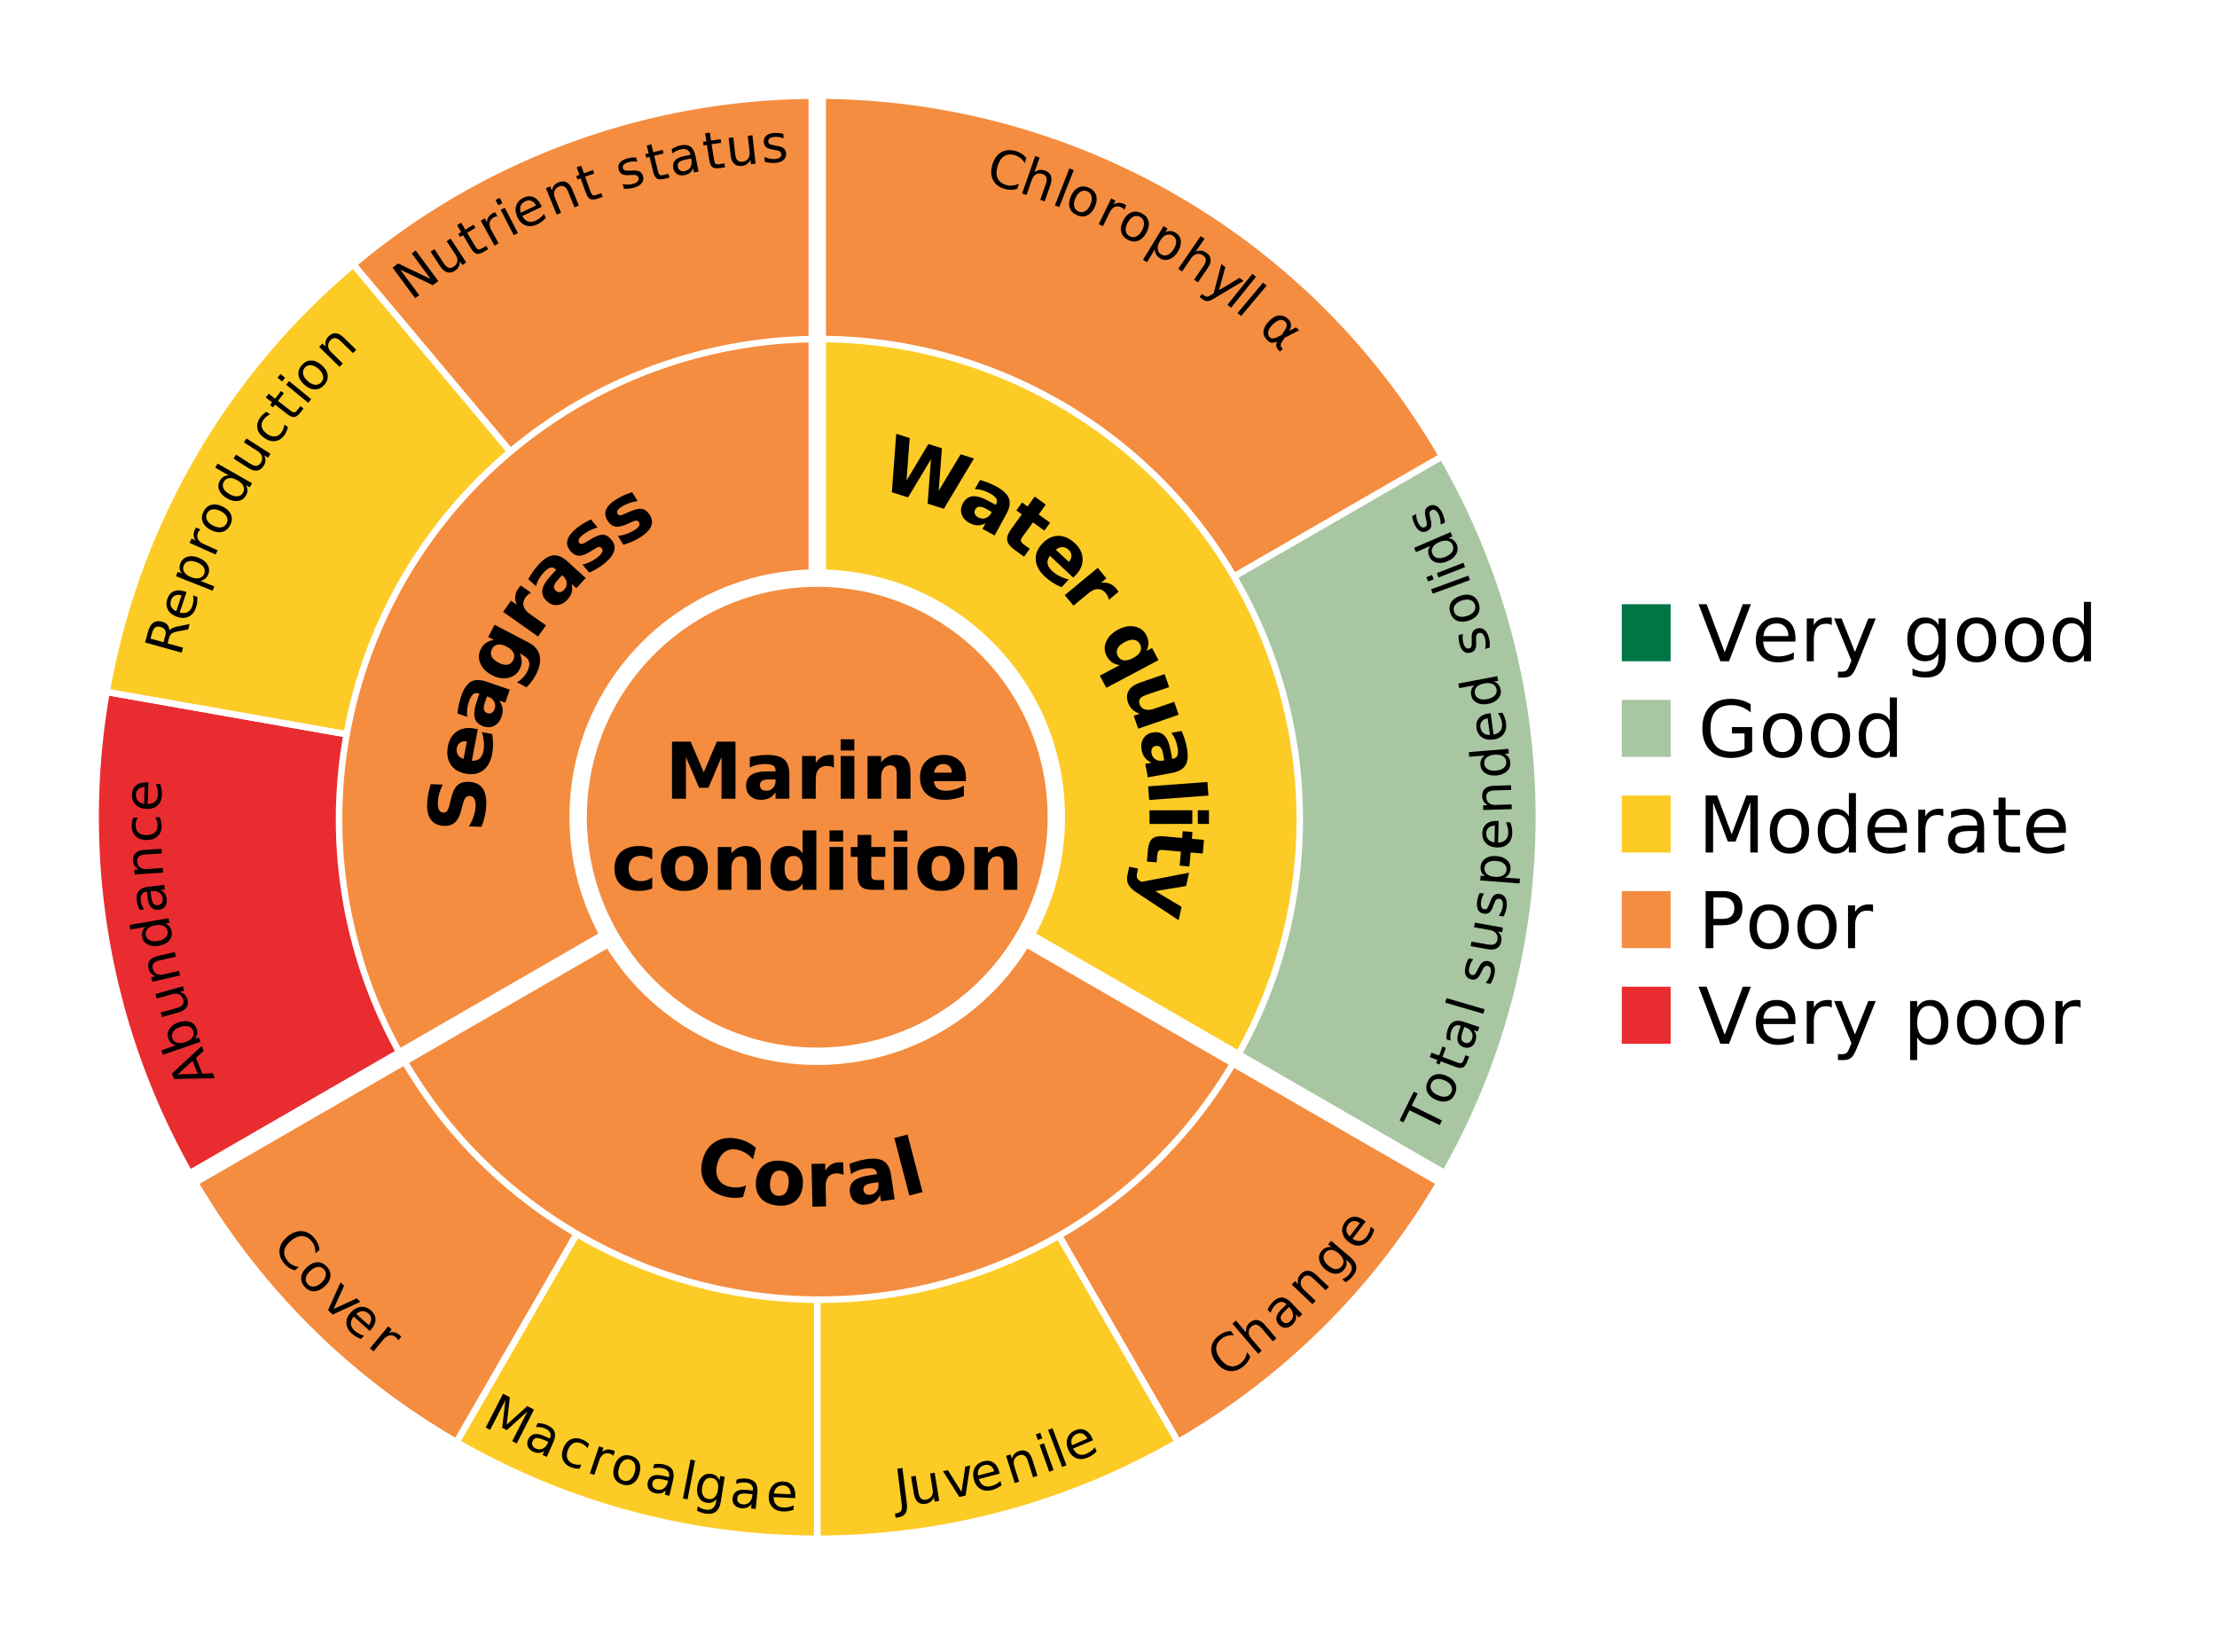 <?xml version="1.0" encoding="UTF-8"?><svg xmlns="http://www.w3.org/2000/svg" xmlns:xlink="http://www.w3.org/1999/xlink" contentScriptType="text/ecmascript" width="510" zoomAndPan="magnify" style="stroke-dasharray:none; shape-rendering:auto; font-family:'Dialog'; text-rendering:auto; fill-opacity:1; color-interpolation:auto; color-rendering:auto; font-size:12; fill:black; stroke:black; image-rendering:auto; stroke-miterlimit:10; stroke-linecap:square; stroke-linejoin:miter; font-style:normal; stroke-width:1; stroke-dashoffset:0; font-weight:normal; stroke-opacity:1;" contentStyleType="text/css" viewBox="0 0 510 380" height="380" preserveAspectRatio="xMidYMid meet" version="1.0"><!--Generated by the Batik Graphics2D SVG Generator--><defs id="genericDefs"/><g><g style="fill:white; text-rendering:optimizeLegibility; font-size:11; font-family:'Liberation Sans'; stroke:white;"><rect x="0" width="510" y="0" height="380" style="stroke:none;"/></g><g style="fill:rgb(244,141,64); text-rendering:optimizeLegibility; font-family:sans-serif; stroke:rgb(244,141,64);"><path style="stroke:none;" d="M188 22 A166 166 0 0 1 331.76 105L 188 188 Z"/><path style="fill:none; stroke-width:1.5; stroke:white;" d="M188 22 A166 166 0 0 1 331.76 105L 188 188 Z"/><path style="fill:black; stroke-width:1.5; stroke:none;" d="M236.099 36.322 L235.749 37.522 Q235.321 36.811 234.753 36.361 Q234.185 35.91 233.449 35.696 Q232.009 35.276 230.986 35.938 Q229.963 36.6 229.478 38.266 Q228.997 39.916 229.504 41.024 Q230.011 42.132 231.451 42.551 Q232.186 42.766 232.91 42.684 Q233.634 42.602 234.372 42.247 L234.026 43.432 Q233.308 43.662 232.582 43.67 Q231.855 43.678 231.12 43.464 Q229.2 42.904 228.446 41.415 Q227.692 39.926 228.278 37.916 Q228.868 35.891 230.304 35.04 Q231.74 34.189 233.661 34.748 Q234.411 34.967 235.019 35.364 Q235.628 35.761 236.099 36.322 Z"/><path style="fill:black; stroke-width:1.5; stroke:none;" d="M241.626 42.582 L240.315 46.328 L239.298 45.972 L240.593 42.271 Q240.903 41.386 240.708 40.829 Q240.514 40.273 239.835 40.036 Q239.01 39.747 238.347 40.103 Q237.685 40.458 237.365 41.373 L236.142 44.868 L235.124 44.512 L238.138 35.899 L239.155 36.255 L237.974 39.633 Q238.538 39.201 239.128 39.101 Q239.717 39.001 240.366 39.228 Q241.428 39.6 241.752 40.45 Q242.075 41.299 241.626 42.582 Z"/><path style="fill:black; stroke-width:1.5; stroke:none;" d="M245.999 38.748 L247.003 39.141 L243.678 47.638 L242.674 47.245 L245.999 38.748 Z"/><path style="fill:black; stroke-width:1.5; stroke:none;" d="M250.119 44.016 Q249.331 43.674 248.594 44.095 Q247.858 44.516 247.392 45.591 Q246.919 46.681 247.11 47.496 Q247.301 48.312 248.104 48.66 Q248.892 49.002 249.629 48.581 Q250.365 48.159 250.832 47.084 Q251.292 46.023 251.1 45.191 Q250.907 44.358 250.119 44.016 ZM250.48 43.184 Q251.77 43.744 252.144 44.903 Q252.519 46.062 251.878 47.538 Q251.237 49.014 250.132 49.54 Q249.027 50.065 247.737 49.505 Q246.447 48.946 246.076 47.78 Q245.704 46.614 246.345 45.137 Q246.986 43.661 248.088 43.143 Q249.19 42.625 250.48 43.184 Z"/><path style="fill:black; stroke-width:1.5; stroke:none;" d="M258.634 48.255 Q258.506 48.089 258.341 47.947 Q258.175 47.806 257.936 47.69 Q257.121 47.294 256.418 47.613 Q255.716 47.931 255.224 48.943 L253.715 52.049 L252.745 51.578 L255.614 45.675 L256.584 46.147 L256.14 47.06 Q256.708 46.676 257.327 46.656 Q257.945 46.635 258.647 46.976 Q258.746 47.024 258.858 47.096 Q258.971 47.168 259.098 47.265 L258.634 48.255 Z"/><path style="fill:black; stroke-width:1.5; stroke:none;" d="M262.266 49.888 Q261.51 49.48 260.74 49.836 Q259.97 50.193 259.413 51.224 Q258.849 52.269 258.969 53.097 Q259.089 53.926 259.859 54.342 Q260.615 54.751 261.385 54.394 Q262.155 54.038 262.712 53.007 Q263.262 51.989 263.142 51.143 Q263.022 50.297 262.266 49.888 ZM262.697 49.091 Q263.934 49.76 264.207 50.946 Q264.481 52.133 263.716 53.549 Q262.95 54.965 261.804 55.393 Q260.658 55.822 259.421 55.153 Q258.184 54.485 257.914 53.291 Q257.644 52.097 258.41 50.681 Q259.175 49.266 260.317 48.844 Q261.46 48.422 262.697 49.091 Z"/><path style="fill:black; stroke-width:1.5; stroke:none;" d="M265.675 57.351 L263.859 60.324 L262.939 59.762 L267.663 52.029 L268.583 52.591 L268.062 53.444 Q268.665 53.117 269.252 53.146 Q269.838 53.174 270.452 53.549 Q271.478 54.176 271.625 55.374 Q271.772 56.572 270.966 57.892 Q270.16 59.212 269.023 59.634 Q267.886 60.056 266.859 59.429 Q266.246 59.055 265.957 58.539 Q265.667 58.024 265.675 57.351 ZM270.006 57.305 Q270.625 56.292 270.555 55.462 Q270.486 54.632 269.766 54.192 Q269.032 53.744 268.262 54.061 Q267.492 54.378 266.873 55.391 Q266.254 56.404 266.319 57.241 Q266.385 58.078 267.118 58.526 Q267.838 58.965 268.613 58.642 Q269.387 58.319 270.006 57.305 Z"/><path style="fill:black; stroke-width:1.5; stroke:none;" d="M277.816 61.687 L275.571 64.959 L274.682 64.349 L276.901 61.115 Q277.431 60.342 277.389 59.754 Q277.347 59.167 276.755 58.76 Q276.033 58.265 275.3 58.435 Q274.568 58.605 274.02 59.404 L271.925 62.457 L271.036 61.847 L276.199 54.323 L277.087 54.933 L275.063 57.883 Q275.721 57.615 276.316 57.673 Q276.911 57.73 277.478 58.12 Q278.406 58.756 278.496 59.661 Q278.585 60.566 277.816 61.687 Z"/><path style="fill:black; stroke-width:1.5; stroke:none;" d="M279.426 68.587 Q278.357 69.248 277.792 69.271 Q277.226 69.294 276.653 68.86 L275.967 68.341 L276.514 67.619 L277.013 67.996 Q277.374 68.269 277.695 68.247 Q278.015 68.225 278.723 67.781 L279.187 67.505 L280.962 60.756 L281.872 61.444 L280.412 66.766 L285.149 63.924 L286.058 64.612 L279.426 68.587 Z"/><path style="fill:black; stroke-width:1.5; stroke:none;" d="M288.083 63.006 L288.923 63.682 L283.203 70.791 L282.363 70.115 L288.083 63.006 Z"/><path style="fill:black; stroke-width:1.5; stroke:none;" d="M290.546 65.019 L291.373 65.711 L285.513 72.706 L284.686 72.013 L290.546 65.019 Z"/><path style="fill:black; stroke-width:1.5; stroke:none;" d="M294.853 77.036 L295.613 75.881 Q296.383 74.693 295.626 73.969 Q295.062 73.429 294.36 73.643 Q293.47 73.917 292.736 74.684 Q291.839 75.621 291.733 76.364 Q291.628 77.129 292.136 77.615 Q292.701 78.155 293.87 77.544 L294.853 77.036 ZM296.536 76.159 L298.142 75.318 L298.842 75.988 L295.51 77.729 L294.793 78.817 Q294.632 79.052 294.617 79.362 Q294.603 79.738 294.738 79.868 L295.111 80.224 L294.473 80.89 L293.999 80.436 Q293.604 80.058 293.6 79.362 Q293.582 79.02 293.87 78.583 Q293.236 78.862 292.473 78.845 Q292.13 78.842 291.521 78.258 Q290.527 77.307 290.658 76.199 Q290.799 75.058 291.912 73.895 Q293.1 72.654 294.204 72.586 Q295.418 72.515 296.253 73.314 Q297.574 74.579 296.536 76.159 Z"/><path style="fill:rgb(168,198,162); stroke:none;" d="M331.76 105 A166 166 0 0 1 331.76 271L 188 188 Z"/><path style="fill:none; stroke-width:1.5; stroke:white;" d="M331.76 105 A166 166 0 0 1 331.76 271L 188 188 Z"/><path style="fill:black; stroke-width:1.5; stroke:none;" d="M321.961 257.771 L325.221 251.138 L326.118 251.579 L324.754 254.356 L331.709 257.774 L331.185 258.839 L324.23 255.421 L322.858 258.212 L321.961 257.771 Z"/><path style="fill:black; stroke-width:1.5; stroke:none;" d="M329.224 249.258 Q328.884 250.048 329.307 250.783 Q329.73 251.518 330.806 251.982 Q331.897 252.453 332.711 252.26 Q333.526 252.067 333.873 251.263 Q334.213 250.474 333.79 249.738 Q333.367 249.003 332.291 248.539 Q331.229 248.081 330.397 248.275 Q329.565 248.469 329.224 249.258 ZM328.392 248.9 Q328.949 247.608 330.107 247.231 Q331.265 246.854 332.743 247.492 Q334.221 248.129 334.748 249.233 Q335.276 250.337 334.719 251.628 Q334.163 252.919 332.997 253.293 Q331.832 253.667 330.354 253.03 Q328.877 252.393 328.356 251.292 Q327.835 250.191 328.392 248.9 Z"/><path style="fill:black; stroke-width:1.5; stroke:none;" d="M329.302 242.168 L331.039 242.83 L331.829 240.757 L332.618 241.057 L331.827 243.131 L335.156 244.399 Q335.901 244.683 336.191 244.559 Q336.48 244.435 336.719 243.808 L337.115 242.771 L337.962 243.094 L337.566 244.13 Q337.121 245.298 336.514 245.577 Q335.906 245.855 334.767 245.421 L331.438 244.153 L331.16 244.883 L330.371 244.582 L330.649 243.852 L328.912 243.19 L329.302 242.168 Z"/><path style="fill:black; stroke-width:1.5; stroke:none;" d="M336.492 237.271 Q336.083 238.501 336.204 239.077 Q336.326 239.653 337.008 239.879 Q337.557 240.062 337.996 239.805 Q338.436 239.547 338.638 238.94 Q338.924 238.079 338.493 237.368 Q338.063 236.657 337.055 236.322 L336.833 236.248 L336.492 237.271 ZM336.743 235.082 L340.301 236.265 L339.961 237.288 L339.012 236.973 Q339.457 237.516 339.559 238.126 Q339.661 238.736 339.409 239.492 Q339.089 240.456 338.36 240.839 Q337.632 241.223 336.742 240.927 Q335.689 240.577 335.39 239.695 Q335.09 238.813 335.554 237.42 L336.032 235.982 L335.928 235.947 Q335.216 235.71 334.676 236.049 Q334.135 236.388 333.859 237.218 Q333.681 237.752 333.644 238.308 Q333.608 238.864 333.707 239.407 L332.758 239.092 Q332.723 238.454 332.794 237.893 Q332.866 237.333 333.033 236.828 Q333.482 235.479 334.401 235.044 Q335.32 234.608 336.743 235.082 Z"/><path style="fill:black; stroke-width:1.5; stroke:none;" d="M332.458 230.66 L332.761 229.625 L341.519 232.188 L341.216 233.223 L332.458 230.66 Z"/><path style="fill:black; stroke-width:1.5; stroke:none;" d="M337.911 220.462 L338.916 220.692 Q338.587 221.082 338.363 221.535 Q338.139 221.989 338.02 222.507 Q337.842 223.284 337.988 223.734 Q338.133 224.184 338.621 224.295 Q338.986 224.379 339.256 224.144 Q339.526 223.91 339.904 223.099 L340.076 222.769 Q340.562 221.694 341.112 221.323 Q341.662 220.952 342.439 221.13 Q343.337 221.336 343.693 222.163 Q344.049 222.989 343.766 224.223 Q343.648 224.741 343.422 225.274 Q343.195 225.808 342.858 226.371 L341.761 226.12 Q342.198 225.611 342.48 225.083 Q342.761 224.554 342.89 223.99 Q343.057 223.259 342.899 222.798 Q342.74 222.337 342.267 222.229 Q341.841 222.131 341.546 222.368 Q341.252 222.606 340.815 223.531 L340.655 223.88 Q340.219 224.805 339.693 225.142 Q339.167 225.478 338.436 225.311 Q337.522 225.102 337.181 224.351 Q336.84 223.599 337.109 222.426 Q337.241 221.848 337.444 221.349 Q337.646 220.85 337.911 220.462 Z"/><path style="fill:black; stroke-width:1.5; stroke:none;" d="M342.224 218.366 L338.316 217.673 L338.504 216.611 L342.381 217.298 Q343.289 217.459 343.814 217.18 Q344.34 216.9 344.466 216.192 Q344.618 215.331 344.161 214.734 Q343.703 214.137 342.749 213.968 L339.087 213.319 L339.276 212.257 L345.737 213.403 L345.549 214.464 L344.549 214.287 Q345.081 214.778 345.276 215.336 Q345.47 215.894 345.35 216.571 Q345.151 217.694 344.357 218.149 Q343.562 218.603 342.224 218.366 ZM338.636 214.969 L338.636 214.969 Z"/><path style="fill:black; stroke-width:1.5; stroke:none;" d="M340.391 205.441 L341.414 205.57 Q341.125 205.99 340.947 206.464 Q340.769 206.938 340.702 207.465 Q340.602 208.255 340.791 208.689 Q340.981 209.122 341.477 209.185 Q341.849 209.232 342.094 208.972 Q342.34 208.711 342.636 207.867 L342.774 207.522 Q343.151 206.404 343.662 205.981 Q344.172 205.557 344.962 205.657 Q345.877 205.772 346.313 206.56 Q346.749 207.347 346.59 208.603 Q346.524 209.13 346.351 209.683 Q346.179 210.236 345.899 210.831 L344.783 210.69 Q345.167 210.14 345.395 209.586 Q345.622 209.032 345.695 208.458 Q345.789 207.714 345.585 207.271 Q345.381 206.828 344.901 206.767 Q344.467 206.712 344.197 206.977 Q343.927 207.243 343.585 208.207 L343.46 208.57 Q343.118 209.534 342.628 209.921 Q342.138 210.308 341.394 210.214 Q340.464 210.096 340.05 209.382 Q339.636 208.669 339.787 207.475 Q339.862 206.886 340.014 206.37 Q340.166 205.853 340.391 205.441 Z"/><path style="fill:black; stroke-width:1.5; stroke:none;" d="M346.167 201.897 L349.641 202.162 L349.559 203.237 L340.523 202.548 L340.605 201.472 L341.602 201.548 Q341.036 201.161 340.795 200.625 Q340.554 200.09 340.608 199.373 Q340.7 198.173 341.699 197.497 Q342.699 196.821 344.241 196.939 Q345.784 197.057 346.677 197.877 Q347.57 198.697 347.479 199.897 Q347.424 200.614 347.097 201.106 Q346.769 201.598 346.167 201.897 ZM344.156 198.061 Q342.972 197.97 342.264 198.41 Q341.557 198.85 341.493 199.691 Q341.428 200.548 342.06 201.09 Q342.692 201.632 343.877 201.722 Q345.061 201.812 345.776 201.373 Q346.491 200.934 346.556 200.077 Q346.62 199.236 345.98 198.694 Q345.34 198.151 344.156 198.061 Z"/><path style="fill:black; stroke-width:1.5; stroke:none;" d="M344.225 188.869 L344.74 188.881 L344.625 193.848 Q345.752 193.796 346.344 193.208 Q346.936 192.62 346.96 191.558 Q346.975 190.933 346.84 190.344 Q346.705 189.755 346.406 189.17 L347.437 189.194 Q347.658 189.793 347.776 190.405 Q347.895 191.017 347.88 191.642 Q347.844 193.204 346.909 194.105 Q345.974 195.005 344.412 194.969 Q342.803 194.931 341.878 194.035 Q340.953 193.138 340.987 191.67 Q341.018 190.342 341.887 189.589 Q342.757 188.835 344.225 188.869 ZM343.872 189.939 Q342.997 189.935 342.454 190.407 Q341.912 190.879 341.894 191.675 Q341.873 192.581 342.376 193.132 Q342.879 193.683 343.798 193.782 L343.872 189.939 Z"/><path style="fill:black; stroke-width:1.5; stroke:none;" d="M343.635 180.768 L347.602 180.649 L347.634 181.727 L343.714 181.844 Q342.777 181.872 342.327 182.252 Q341.877 182.633 341.899 183.352 Q341.925 184.226 342.494 184.717 Q343.064 185.208 344.032 185.179 L347.734 185.069 L347.766 186.147 L341.206 186.342 L341.174 185.265 L342.189 185.234 Q341.584 184.862 341.279 184.347 Q340.975 183.833 340.954 183.145 Q340.921 182.021 341.599 181.414 Q342.276 180.808 343.635 180.768 Z"/><path style="fill:black; stroke-width:1.5; stroke:none;" d="M341.54 173.808 L337.99 174.103 L337.901 173.028 L346.994 172.274 L347.083 173.349 L346.102 173.43 Q346.707 173.725 347.038 174.215 Q347.368 174.705 347.429 175.436 Q347.527 176.62 346.639 177.446 Q345.751 178.272 344.21 178.4 Q342.668 178.528 341.664 177.859 Q340.66 177.189 340.562 176.006 Q340.501 175.274 340.739 174.737 Q340.977 174.2 341.54 173.808 ZM344.117 177.279 Q345.3 177.181 345.938 176.642 Q346.575 176.103 346.504 175.247 Q346.433 174.39 345.715 173.956 Q344.997 173.522 343.813 173.62 Q342.63 173.718 342.001 174.264 Q341.372 174.81 341.443 175.666 Q341.514 176.523 342.224 176.95 Q342.933 177.377 344.117 177.279 Z"/><path style="fill:black; stroke-width:1.5; stroke:none;" d="M342.395 164.144 L342.906 164.074 L343.578 168.997 Q344.682 168.767 345.174 168.093 Q345.665 167.419 345.521 166.366 Q345.437 165.747 345.211 165.186 Q344.984 164.626 344.596 164.095 L345.618 163.956 Q345.931 164.512 346.145 165.098 Q346.359 165.684 346.443 166.303 Q346.655 167.851 345.874 168.888 Q345.093 169.925 343.545 170.137 Q341.95 170.355 340.895 169.616 Q339.84 168.876 339.641 167.421 Q339.462 166.105 340.201 165.224 Q340.94 164.342 342.395 164.144 ZM342.216 165.256 Q341.351 165.39 340.89 165.942 Q340.429 166.494 340.537 167.283 Q340.66 168.181 341.244 168.645 Q341.827 169.11 342.751 169.062 L342.216 165.256 Z"/><path style="fill:black; stroke-width:1.5; stroke:none;" d="M339.179 157.657 L335.68 158.325 L335.478 157.266 L344.441 155.554 L344.643 156.613 L343.676 156.798 Q344.308 157.027 344.689 157.48 Q345.07 157.932 345.207 158.653 Q345.43 159.82 344.635 160.735 Q343.839 161.65 342.32 161.941 Q340.8 162.231 339.731 161.671 Q338.662 161.112 338.439 159.945 Q338.301 159.224 338.481 158.665 Q338.661 158.106 339.179 157.657 ZM342.109 160.836 Q343.275 160.613 343.852 160.01 Q344.429 159.406 344.267 158.562 Q344.106 157.718 343.346 157.362 Q342.587 157.006 341.42 157.229 Q340.254 157.452 339.686 158.061 Q339.118 158.671 339.279 159.515 Q339.441 160.359 340.192 160.708 Q340.942 161.058 342.109 160.836 Z"/><path style="fill:black; stroke-width:1.5; stroke:none;" d="M335.555 146.111 L336.55 145.841 Q336.443 146.339 336.458 146.845 Q336.474 147.351 336.613 147.864 Q336.822 148.633 337.162 148.961 Q337.502 149.29 337.984 149.159 Q338.346 149.061 338.474 148.727 Q338.602 148.393 338.554 147.499 L338.55 147.128 Q338.474 145.95 338.785 145.364 Q339.095 144.778 339.864 144.57 Q340.754 144.328 341.457 144.891 Q342.16 145.453 342.491 146.674 Q342.63 147.187 342.681 147.764 Q342.733 148.341 342.7 148.998 L341.614 149.292 Q341.761 148.637 341.76 148.038 Q341.76 147.439 341.608 146.881 Q341.412 146.157 341.055 145.825 Q340.698 145.493 340.23 145.62 Q339.808 145.734 339.659 146.082 Q339.511 146.43 339.561 147.453 L339.584 147.835 Q339.635 148.857 339.329 149.402 Q339.023 149.946 338.3 150.142 Q337.395 150.388 336.74 149.885 Q336.086 149.383 335.771 148.221 Q335.616 147.648 335.56 147.113 Q335.503 146.578 335.555 146.111 Z"/><path style="fill:black; stroke-width:1.5; stroke:none;" d="M334.491 140.701 Q334.757 141.518 335.56 141.791 Q336.364 142.064 337.478 141.701 Q338.608 141.334 339.092 140.651 Q339.576 139.967 339.305 139.135 Q339.04 138.318 338.236 138.045 Q337.433 137.773 336.318 138.135 Q335.219 138.493 334.722 139.188 Q334.225 139.884 334.491 140.701 ZM333.629 140.981 Q333.195 139.644 333.815 138.596 Q334.435 137.548 335.966 137.05 Q337.496 136.553 338.622 137.033 Q339.747 137.513 340.182 138.85 Q340.617 140.188 339.989 141.238 Q339.361 142.288 337.831 142.786 Q336.301 143.284 335.183 142.801 Q334.064 142.319 333.629 140.981 Z"/><path style="fill:black; stroke-width:1.5; stroke:none;" d="M329.577 136.582 L329.207 135.569 L337.776 132.433 L338.147 133.445 L329.577 136.582 Z"/><path style="fill:black; stroke-width:1.5; stroke:none;" d="M330.916 132.851 L330.526 131.846 L336.643 129.469 L337.033 130.473 L330.916 132.851 ZM328.528 133.779 L328.137 132.774 L329.419 132.276 L329.81 133.281 L328.528 133.779 Z"/><path style="fill:black; stroke-width:1.5; stroke:none;" d="M329.008 125.609 L325.737 127.02 L325.31 126.03 L333.689 122.417 L334.116 123.407 L333.212 123.797 Q333.879 123.883 334.349 124.242 Q334.818 124.601 335.109 125.276 Q335.579 126.366 335.001 127.432 Q334.423 128.498 333.002 129.111 Q331.582 129.724 330.417 129.409 Q329.252 129.095 328.782 128.004 Q328.491 127.33 328.545 126.745 Q328.599 126.16 329.008 125.609 ZM332.557 128.078 Q333.647 127.608 334.08 126.894 Q334.512 126.18 334.172 125.391 Q333.832 124.602 333.012 124.419 Q332.193 124.236 331.103 124.706 Q330.013 125.176 329.591 125.894 Q329.168 126.612 329.509 127.402 Q329.849 128.191 330.658 128.369 Q331.467 128.548 332.557 128.078 Z"/><path style="fill:black; stroke-width:1.5; stroke:none;" d="M324.851 118.724 L325.776 118.269 Q325.765 118.779 325.877 119.273 Q325.989 119.766 326.224 120.243 Q326.575 120.958 326.972 121.216 Q327.368 121.474 327.817 121.253 Q328.154 121.088 328.215 120.735 Q328.277 120.383 328.06 119.515 L327.985 119.151 Q327.685 118.01 327.878 117.375 Q328.072 116.741 328.787 116.389 Q329.614 115.983 330.411 116.4 Q331.209 116.818 331.767 117.954 Q332.001 118.431 332.161 118.987 Q332.322 119.544 332.415 120.195 L331.406 120.691 Q331.424 120.02 331.309 119.432 Q331.195 118.845 330.94 118.326 Q330.609 117.653 330.195 117.395 Q329.781 117.137 329.346 117.35 Q328.954 117.543 328.874 117.913 Q328.795 118.283 329.039 119.277 L329.135 119.648 Q329.379 120.642 329.183 121.235 Q328.987 121.827 328.314 122.158 Q327.473 122.572 326.734 122.203 Q325.996 121.835 325.466 120.755 Q325.204 120.222 325.046 119.707 Q324.889 119.193 324.851 118.724 Z"/><path style="stroke:none;" d="M331.76 271 A166 166 0 0 1 271 331.76L 188 188 Z"/><path style="fill:none; stroke-width:1.5; stroke:white;" d="M331.76 271 A166 166 0 0 1 271 331.76L 188 188 Z"/><path style="fill:black; stroke-width:1.5; stroke:none;" d="M283.119 306.198 L283.878 307.191 Q283.053 307.114 282.353 307.305 Q281.653 307.496 281.045 307.961 Q279.853 308.873 279.781 310.089 Q279.708 311.305 280.762 312.683 Q281.806 314.048 282.999 314.296 Q284.192 314.544 285.383 313.633 Q285.991 313.168 286.354 312.536 Q286.717 311.904 286.869 311.1 L287.619 312.08 Q287.379 312.795 286.954 313.385 Q286.53 313.975 285.922 314.44 Q284.334 315.655 282.687 315.38 Q281.041 315.105 279.769 313.442 Q278.487 311.767 278.653 310.106 Q278.818 308.445 280.407 307.23 Q281.027 306.755 281.708 306.5 Q282.388 306.245 283.119 306.198 Z"/><path style="fill:black; stroke-width:1.5; stroke:none;" d="M291.04 304.865 L293.615 307.885 L292.794 308.584 L290.25 305.6 Q289.642 304.886 289.063 304.774 Q288.485 304.661 287.938 305.127 Q287.272 305.695 287.245 306.447 Q287.219 307.198 287.847 307.935 L290.25 310.753 L289.429 311.453 L283.509 304.509 L284.33 303.81 L286.651 306.532 Q286.563 305.827 286.774 305.268 Q286.985 304.708 287.508 304.262 Q288.364 303.532 289.261 303.681 Q290.158 303.83 291.04 304.865 Z"/><path style="fill:black; stroke-width:1.5; stroke:none;" d="M295.741 301.444 Q294.8 302.336 294.636 302.901 Q294.471 303.466 294.966 303.988 Q295.364 304.407 295.873 304.387 Q296.382 304.368 296.847 303.927 Q297.504 303.303 297.46 302.473 Q297.416 301.643 296.684 300.872 L296.523 300.702 L295.741 301.444 ZM296.993 299.631 L299.574 302.352 L298.792 303.094 L298.104 302.369 Q298.24 303.057 298.042 303.644 Q297.844 304.23 297.266 304.778 Q296.529 305.477 295.706 305.472 Q294.883 305.466 294.238 304.786 Q293.474 303.981 293.626 303.062 Q293.777 302.143 294.843 301.133 L295.942 300.09 L295.867 300.01 Q295.351 299.466 294.714 299.51 Q294.078 299.554 293.443 300.156 Q293.035 300.543 292.74 301.016 Q292.446 301.489 292.277 302.015 L291.589 301.29 Q291.859 300.711 292.186 300.25 Q292.513 299.789 292.899 299.423 Q293.93 298.445 294.946 298.494 Q295.961 298.543 296.993 299.631 Z"/><path style="fill:black; stroke-width:1.5; stroke:none;" d="M302.817 293.317 L305.696 296.048 L304.954 296.83 L302.109 294.132 Q301.428 293.486 300.841 293.436 Q300.254 293.385 299.76 293.906 Q299.157 294.541 299.21 295.291 Q299.264 296.042 299.966 296.708 L302.653 299.257 L301.911 300.039 L297.15 295.523 L297.892 294.741 L298.629 295.44 Q298.467 294.748 298.617 294.169 Q298.767 293.59 299.241 293.091 Q300.015 292.275 300.923 292.328 Q301.83 292.382 302.817 293.317 Z"/><path style="fill:black; stroke-width:1.5; stroke:none;" d="M307.954 288.356 Q307.062 287.595 306.26 287.548 Q305.459 287.501 304.891 288.167 Q304.333 288.821 304.507 289.605 Q304.68 290.389 305.572 291.15 Q306.463 291.91 307.265 291.957 Q308.067 292.004 308.624 291.35 Q309.192 290.684 309.019 289.9 Q308.846 289.116 307.954 288.356 ZM310.591 289.187 Q311.864 290.272 312.006 291.369 Q312.149 292.466 311.146 293.643 Q310.781 294.071 310.386 294.402 Q309.991 294.733 309.556 294.978 L308.759 294.299 Q309.254 294.104 309.653 293.829 Q310.052 293.553 310.356 293.196 Q311.046 292.388 310.968 291.623 Q310.891 290.859 310.035 290.13 L309.63 289.785 Q309.847 290.421 309.733 291.001 Q309.618 291.581 309.142 292.14 Q308.361 293.056 307.178 293.022 Q305.995 292.989 304.842 292.006 Q303.688 291.023 303.468 289.86 Q303.248 288.697 304.029 287.781 Q304.505 287.222 305.06 287.018 Q305.614 286.813 306.277 286.926 L305.516 286.277 L306.216 285.457 L310.591 289.187 Z"/><path style="fill:black; stroke-width:1.5; stroke:none;" d="M313.736 280.722 L314.146 281.035 L311.127 284.981 Q312.068 285.603 312.893 285.476 Q313.717 285.35 314.363 284.506 Q314.743 284.01 314.981 283.454 Q315.219 282.898 315.322 282.249 L316.141 282.876 Q315.967 283.49 315.702 284.055 Q315.437 284.619 315.057 285.116 Q314.108 286.357 312.822 286.534 Q311.536 286.71 310.295 285.761 Q309.016 284.783 308.797 283.514 Q308.578 282.245 309.471 281.078 Q310.277 280.023 311.424 279.926 Q312.57 279.829 313.736 280.722 ZM312.821 281.379 Q312.116 280.859 311.4 280.921 Q310.684 280.983 310.2 281.616 Q309.649 282.336 309.731 283.077 Q309.813 283.819 310.498 284.441 L312.821 281.379 Z"/><path style="fill:rgb(252,203,38); stroke:none;" d="M271 331.76 A166 166 0 0 1 188 354L 188 188 Z"/><path style="fill:none; stroke-width:1.5; stroke:white;" d="M271 331.76 A166 166 0 0 1 188 354L 188 188 Z"/><path style="fill:black; stroke-width:1.5; stroke:none;" d="M206.414 337.873 L207.592 337.726 L208.603 345.804 Q208.798 347.37 208.291 348.158 Q207.783 348.945 206.465 349.11 L206.016 349.166 L205.891 348.174 L206.263 348.128 Q207.039 348.031 207.302 347.557 Q207.566 347.083 207.424 345.951 L206.414 337.873 Z"/><path style="fill:black; stroke-width:1.5; stroke:none;" d="M210.222 343.606 L209.587 339.688 L210.651 339.516 L211.281 343.402 Q211.429 344.312 211.867 344.716 Q212.304 345.12 213.014 345.005 Q213.877 344.865 214.29 344.236 Q214.702 343.607 214.547 342.651 L213.952 338.98 L215.016 338.808 L216.067 345.285 L215.002 345.458 L214.84 344.455 Q214.552 345.12 214.089 345.487 Q213.626 345.855 212.948 345.965 Q211.822 346.148 211.131 345.548 Q210.44 344.948 210.222 343.606 ZM212.245 339.099 L212.245 339.099 Z"/><path style="fill:black; stroke-width:1.5; stroke:none;" d="M216.927 338.455 L218.043 338.22 L221.178 343.181 L222.065 337.375 L223.181 337.14 L222.115 344.07 L220.677 344.372 L216.927 338.455 Z"/><path style="fill:black; stroke-width:1.5; stroke:none;" d="M229.84 338.52 L229.97 339.019 L225.16 340.266 Q225.517 341.335 226.245 341.744 Q226.972 342.153 228 341.886 Q228.606 341.729 229.136 341.439 Q229.666 341.148 230.147 340.701 L230.405 341.699 Q229.889 342.075 229.333 342.356 Q228.776 342.637 228.171 342.794 Q226.659 343.186 225.537 342.533 Q224.415 341.879 224.024 340.366 Q223.62 338.808 224.23 337.674 Q224.84 336.539 226.262 336.171 Q227.547 335.838 228.509 336.468 Q229.472 337.099 229.84 338.52 ZM228.714 338.473 Q228.48 337.63 227.877 337.237 Q227.275 336.844 226.504 337.044 Q225.627 337.272 225.234 337.906 Q224.842 338.54 224.997 339.452 L228.714 338.473 Z"/><path style="fill:black; stroke-width:1.5; stroke:none;" d="M237.472 335.74 L238.67 339.524 L237.642 339.849 L236.459 336.11 Q236.176 335.216 235.687 334.887 Q235.197 334.558 234.512 334.775 Q233.678 335.039 233.361 335.721 Q233.044 336.403 233.337 337.327 L234.454 340.858 L233.426 341.183 L231.446 334.926 L232.474 334.601 L232.78 335.569 Q232.974 334.885 233.386 334.452 Q233.797 334.018 234.453 333.811 Q235.525 333.471 236.294 333.957 Q237.062 334.444 237.472 335.74 Z"/><path style="fill:black; stroke-width:1.5; stroke:none;" d="M239.15 332.396 L240.166 332.033 L242.372 338.214 L241.357 338.576 L239.15 332.396 ZM238.289 329.983 L239.304 329.62 L239.767 330.915 L238.751 331.278 L238.289 329.983 Z"/><path style="fill:black; stroke-width:1.5; stroke:none;" d="M241.1 328.956 L242.107 328.573 L245.345 337.104 L244.338 337.487 L241.1 328.956 Z"/><path style="fill:black; stroke-width:1.5; stroke:none;" d="M251.243 330.854 L251.444 331.329 L246.866 333.26 Q247.375 334.266 248.154 334.565 Q248.933 334.864 249.912 334.451 Q250.488 334.208 250.97 333.844 Q251.452 333.479 251.863 332.967 L252.264 333.917 Q251.808 334.363 251.298 334.723 Q250.788 335.082 250.213 335.325 Q248.773 335.932 247.568 335.448 Q246.364 334.964 245.756 333.525 Q245.131 332.042 245.57 330.831 Q246.008 329.62 247.362 329.049 Q248.585 328.533 249.629 329.017 Q250.673 329.501 251.243 330.854 ZM250.123 330.971 Q249.768 330.171 249.115 329.869 Q248.463 329.568 247.728 329.878 Q246.893 330.23 246.597 330.915 Q246.301 331.599 246.587 332.479 L250.123 330.971 Z"/><path style="fill:rgb(252,203,38); stroke:none;" d="M188 354 A166 166 0 0 1 105 331.76L 188 188 Z"/><path style="fill:none; stroke-width:1.5; stroke:white;" d="M188 354 A166 166 0 0 1 105 331.76L 188 188 Z"/><path style="fill:black; stroke-width:1.5; stroke:none;" d="M115.719 320.631 L117.29 321.437 L116.563 327.753 L121.281 323.482 L122.852 324.287 L118.861 332.074 L117.832 331.547 L121.338 324.705 L116.585 329.012 L115.528 328.47 L116.263 322.104 L112.756 328.945 L111.728 328.418 L115.719 320.631 Z"/><path style="fill:black; stroke-width:1.5; stroke:none;" d="M125.153 331.276 Q123.966 330.754 123.382 330.821 Q122.797 330.889 122.508 331.547 Q122.276 332.076 122.491 332.538 Q122.706 332.999 123.293 333.257 Q124.122 333.622 124.871 333.259 Q125.619 332.897 126.046 331.924 L126.14 331.709 L125.153 331.276 ZM127.31 331.728 L125.801 335.161 L124.814 334.728 L125.216 333.812 Q124.634 334.205 124.017 334.249 Q123.4 334.294 122.671 333.973 Q121.741 333.565 121.427 332.804 Q121.112 332.043 121.49 331.185 Q121.936 330.169 122.842 329.952 Q123.748 329.736 125.092 330.327 L126.48 330.937 L126.524 330.837 Q126.826 330.15 126.538 329.58 Q126.251 329.01 125.45 328.658 Q124.935 328.432 124.385 328.344 Q123.835 328.256 123.285 328.304 L123.687 327.388 Q124.325 327.413 124.877 327.536 Q125.429 327.659 125.915 327.873 Q127.217 328.445 127.565 329.4 Q127.913 330.355 127.31 331.728 Z"/><path style="fill:black; stroke-width:1.5; stroke:none;" d="M135.518 332.202 L135.156 333.151 Q134.813 332.736 134.434 332.458 Q134.055 332.179 133.617 332.012 Q132.625 331.634 131.848 332.048 Q131.071 332.462 130.642 333.587 Q130.213 334.711 130.517 335.537 Q130.82 336.364 131.813 336.742 Q132.251 336.909 132.719 336.954 Q133.187 336.999 133.714 336.932 L133.358 337.867 Q132.862 337.895 132.37 337.825 Q131.879 337.754 131.368 337.559 Q129.981 337.03 129.495 335.85 Q129.008 334.669 129.577 333.18 Q130.144 331.691 131.298 331.144 Q132.451 330.598 133.897 331.149 Q134.349 331.322 134.758 331.586 Q135.167 331.851 135.518 332.202 Z"/><path style="fill:black; stroke-width:1.5; stroke:none;" d="M141.121 334.909 Q140.974 334.76 140.791 334.641 Q140.609 334.522 140.357 334.437 Q139.498 334.148 138.842 334.553 Q138.186 334.959 137.827 336.025 L136.726 339.298 L135.704 338.954 L137.798 332.735 L138.819 333.079 L138.495 334.041 Q139.011 333.588 139.621 333.488 Q140.232 333.389 140.972 333.638 Q141.076 333.673 141.196 333.73 Q141.317 333.788 141.456 333.867 L141.121 334.909 Z"/><path style="fill:black; stroke-width:1.5; stroke:none;" d="M144.898 335.78 Q144.072 335.541 143.395 336.053 Q142.719 336.565 142.393 337.691 Q142.063 338.832 142.356 339.616 Q142.65 340.4 143.49 340.643 Q144.316 340.882 144.993 340.37 Q145.669 339.859 145.995 338.733 Q146.316 337.622 146.02 336.821 Q145.723 336.019 144.898 335.78 ZM145.149 334.91 Q146.5 335.301 147.019 336.402 Q147.538 337.504 147.091 339.05 Q146.643 340.596 145.614 341.258 Q144.585 341.92 143.234 341.529 Q141.883 341.138 141.367 340.029 Q140.85 338.92 141.297 337.374 Q141.744 335.828 142.772 335.173 Q143.799 334.519 145.149 334.91 Z"/><path style="fill:black; stroke-width:1.5; stroke:none;" d="M152.636 340.404 Q151.373 340.11 150.811 340.284 Q150.249 340.458 150.086 341.158 Q149.955 341.721 150.252 342.135 Q150.548 342.549 151.172 342.694 Q152.055 342.9 152.723 342.406 Q153.392 341.911 153.633 340.877 L153.686 340.648 L152.636 340.404 ZM154.839 340.452 L153.988 344.104 L152.939 343.859 L153.165 342.885 Q152.665 343.379 152.067 343.536 Q151.469 343.694 150.693 343.513 Q149.704 343.283 149.255 342.593 Q148.806 341.903 149.018 340.99 Q149.27 339.909 150.12 339.53 Q150.971 339.15 152.401 339.483 L153.877 339.827 L153.902 339.72 Q154.072 338.99 153.685 338.482 Q153.298 337.975 152.445 337.777 Q151.897 337.649 151.34 337.664 Q150.784 337.679 150.252 337.828 L150.478 336.854 Q151.11 336.76 151.675 336.779 Q152.24 336.798 152.757 336.919 Q154.142 337.241 154.661 338.116 Q155.179 338.991 154.839 340.452 Z"/><path style="fill:black; stroke-width:1.5; stroke:none;" d="M158.846 335.777 L159.905 335.983 L158.161 344.94 L157.102 344.734 L158.846 335.777 Z"/><path style="fill:black; stroke-width:1.5; stroke:none;" d="M165.157 342.72 Q165.339 341.562 164.96 340.854 Q164.581 340.146 163.716 340.01 Q162.867 339.877 162.289 340.435 Q161.711 340.993 161.529 342.15 Q161.347 343.308 161.727 344.016 Q162.106 344.724 162.955 344.857 Q163.819 344.993 164.397 344.435 Q164.975 343.878 165.157 342.72 ZM165.827 345.404 Q165.567 347.055 164.706 347.75 Q163.846 348.445 162.318 348.205 Q161.762 348.118 161.274 347.954 Q160.785 347.791 160.349 347.548 L160.512 346.514 Q160.936 346.834 161.38 347.03 Q161.823 347.226 162.286 347.299 Q163.336 347.464 163.947 346.998 Q164.558 346.533 164.732 345.421 L164.815 344.897 Q164.385 345.414 163.831 345.62 Q163.277 345.825 162.552 345.711 Q161.363 345.525 160.773 344.499 Q160.183 343.473 160.418 341.976 Q160.653 340.478 161.53 339.683 Q162.406 338.887 163.595 339.074 Q164.32 339.188 164.785 339.554 Q165.249 339.919 165.499 340.544 L165.654 339.556 L166.719 339.723 L165.827 345.404 Z"/><path style="fill:black; stroke-width:1.5; stroke:none;" d="M172.035 343.637 Q170.745 343.503 170.209 343.746 Q169.674 343.99 169.6 344.704 Q169.541 345.279 169.887 345.653 Q170.233 346.026 170.87 346.092 Q171.772 346.185 172.373 345.611 Q172.974 345.037 173.083 343.98 L173.108 343.747 L172.035 343.637 ZM174.227 343.407 L173.841 347.137 L172.769 347.027 L172.872 346.032 Q172.438 346.584 171.864 346.815 Q171.29 347.047 170.498 346.965 Q169.487 346.861 168.955 346.232 Q168.423 345.604 168.52 344.671 Q168.634 343.568 169.43 343.085 Q170.226 342.601 171.687 342.752 L173.194 342.908 L173.206 342.799 Q173.283 342.053 172.835 341.599 Q172.387 341.144 171.517 341.054 Q170.957 340.996 170.406 341.081 Q169.856 341.165 169.347 341.38 L169.449 340.385 Q170.064 340.213 170.627 340.161 Q171.19 340.109 171.718 340.164 Q173.133 340.31 173.757 341.113 Q174.381 341.915 174.227 343.407 Z"/><path style="fill:black; stroke-width:1.5; stroke:none;" d="M182.945 344.146 L182.92 344.661 L177.957 344.412 Q177.979 345.54 178.551 346.147 Q179.123 346.755 180.184 346.808 Q180.808 346.839 181.401 346.72 Q181.993 346.601 182.586 346.318 L182.535 347.348 Q181.93 347.552 181.315 347.654 Q180.7 347.757 180.075 347.725 Q178.515 347.647 177.64 346.688 Q176.765 345.729 176.843 344.169 Q176.923 342.562 177.844 341.661 Q178.765 340.761 180.232 340.834 Q181.559 340.9 182.289 341.789 Q183.019 342.679 182.945 344.146 ZM181.885 343.764 Q181.913 342.889 181.456 342.334 Q180.999 341.78 180.203 341.74 Q179.298 341.695 178.733 342.183 Q178.169 342.671 178.045 343.588 L181.885 343.764 Z"/><path style="stroke:none;" d="M105 331.76 A166 166 0 0 1 44.24 271L 188 188 Z"/><path style="fill:none; stroke-width:1.5; stroke:white;" d="M105 331.76 A166 166 0 0 1 44.24 271L 188 188 Z"/><path style="fill:black; stroke-width:1.5; stroke:none;" d="M73.507 287.547 L72.543 288.343 Q72.588 287.515 72.371 286.823 Q72.153 286.131 71.665 285.541 Q70.709 284.385 69.491 284.359 Q68.273 284.332 66.936 285.438 Q65.612 286.533 65.409 287.735 Q65.207 288.937 66.163 290.092 Q66.651 290.682 67.296 291.021 Q67.941 291.359 68.751 291.48 L67.799 292.267 Q67.076 292.054 66.47 291.653 Q65.865 291.252 65.377 290.662 Q64.102 289.121 64.314 287.465 Q64.526 285.809 66.14 284.475 Q67.765 283.13 69.431 283.232 Q71.097 283.335 72.372 284.876 Q72.87 285.478 73.15 286.148 Q73.431 286.818 73.507 287.547 Z"/><path style="fill:black; stroke-width:1.5; stroke:none;" d="M74.518 292.013 Q73.936 291.38 73.092 291.467 Q72.248 291.554 71.386 292.348 Q70.512 293.152 70.356 293.975 Q70.2 294.798 70.793 295.441 Q71.375 296.074 72.219 295.987 Q73.063 295.9 73.925 295.107 Q74.776 294.324 74.938 293.484 Q75.1 292.645 74.518 292.013 ZM75.185 291.399 Q76.137 292.434 76.009 293.645 Q75.882 294.856 74.698 295.946 Q73.514 297.036 72.29 297.068 Q71.067 297.1 70.115 296.066 Q69.162 295.031 69.296 293.815 Q69.429 292.598 70.613 291.508 Q71.797 290.418 73.015 290.391 Q74.232 290.364 75.185 291.399 Z"/><path style="fill:black; stroke-width:1.5; stroke:none;" d="M78.342 294.998 L79.153 295.801 L76.738 301.149 L82.073 298.692 L82.884 299.494 L76.512 302.421 L75.468 301.387 L78.342 294.998 Z"/><path style="fill:black; stroke-width:1.5; stroke:none;" d="M85.399 305.813 L85.053 306.196 L81.364 302.867 Q80.669 303.755 80.728 304.587 Q80.787 305.419 81.576 306.131 Q82.04 306.55 82.575 306.832 Q83.109 307.115 83.748 307.27 L83.057 308.035 Q82.459 307.812 81.918 307.502 Q81.376 307.192 80.912 306.774 Q79.752 305.727 79.68 304.431 Q79.608 303.135 80.655 301.974 Q81.733 300.78 83.016 300.664 Q84.299 300.548 85.389 301.532 Q86.375 302.422 86.379 303.572 Q86.383 304.723 85.399 305.813 ZM84.818 304.847 Q85.393 304.187 85.389 303.468 Q85.385 302.749 84.794 302.216 Q84.121 301.608 83.375 301.63 Q82.629 301.652 81.954 302.284 L84.818 304.847 Z"/><path style="fill:black; stroke-width:1.5; stroke:none;" d="M91.606 308.366 Q91.521 308.174 91.393 307.997 Q91.266 307.821 91.061 307.651 Q90.363 307.074 89.605 307.218 Q88.847 307.361 88.13 308.228 L85.929 310.889 L85.099 310.202 L89.281 305.145 L90.112 305.832 L89.465 306.615 Q90.108 306.377 90.714 306.502 Q91.319 306.628 91.921 307.126 Q92.006 307.196 92.098 307.293 Q92.19 307.389 92.291 307.513 L91.606 308.366 Z"/><path style="fill:rgb(233,44,48); stroke:none;" d="M44.24 271 A166 166 0 0 1 24.522 159.174L 188 188 Z"/><path style="fill:none; stroke-width:1.5; stroke:white;" d="M44.24 271 A166 166 0 0 1 24.522 159.174L 188 188 Z"/><path style="fill:black; stroke-width:1.5; stroke:none;" d="M40.873 247.167 L45.504 247.036 L44.301 244.051 L40.873 247.167 ZM40.037 248.228 L39.535 246.982 L46.407 240.625 L46.868 241.769 L45.079 243.35 L46.551 247.002 L48.936 246.9 L49.403 248.059 L40.037 248.228 Z"/><path style="fill:black; stroke-width:1.5; stroke:none;" d="M41.45 236.263 Q40.327 236.648 39.851 237.331 Q39.375 238.015 39.648 238.813 Q39.927 239.626 40.722 239.874 Q41.517 240.121 42.641 239.737 Q43.764 239.352 44.247 238.666 Q44.731 237.98 44.452 237.167 Q44.179 236.369 43.376 236.123 Q42.574 235.878 41.45 236.263 ZM40.483 240.476 Q39.809 240.343 39.376 239.947 Q38.943 239.55 38.71 238.87 Q38.32 237.732 38.971 236.716 Q39.622 235.7 41.086 235.199 Q42.549 234.697 43.694 235.098 Q44.839 235.499 45.229 236.637 Q45.462 237.317 45.355 237.898 Q45.249 238.48 44.813 238.992 L45.745 238.673 L46.094 239.693 L37.462 242.651 L37.112 241.631 L40.483 240.476 Z"/><path style="fill:black; stroke-width:1.5; stroke:none;" d="M41.084 232.894 L37.266 233.98 L36.971 232.943 L40.758 231.866 Q41.645 231.613 41.996 231.132 Q42.346 230.651 42.149 229.959 Q41.91 229.118 41.237 228.781 Q40.565 228.444 39.633 228.709 L36.056 229.727 L35.761 228.69 L42.074 226.894 L42.368 227.931 L41.392 228.209 Q42.085 228.418 42.504 228.835 Q42.923 229.252 43.111 229.913 Q43.423 231.01 42.907 231.766 Q42.391 232.522 41.084 232.894 ZM36.372 231.408 L36.372 231.408 Z"/><path style="fill:black; stroke-width:1.5; stroke:none;" d="M36.333 219.922 L40.202 219.04 L40.442 220.091 L36.618 220.963 Q35.704 221.171 35.336 221.632 Q34.968 222.092 35.128 222.793 Q35.323 223.646 35.976 224.018 Q36.63 224.389 37.575 224.174 L41.185 223.351 L41.425 224.402 L35.026 225.861 L34.787 224.81 L35.777 224.584 Q35.111 224.335 34.713 223.889 Q34.315 223.443 34.162 222.773 Q33.912 221.676 34.459 220.95 Q35.007 220.224 36.333 219.922 Z"/><path style="fill:black; stroke-width:1.5; stroke:none;" d="M33.479 213.245 L29.969 213.852 L29.785 212.79 L38.777 211.235 L38.961 212.297 L37.991 212.465 Q38.619 212.705 38.992 213.164 Q39.364 213.623 39.489 214.346 Q39.692 215.517 38.88 216.418 Q38.069 217.319 36.545 217.583 Q35.02 217.846 33.961 217.268 Q32.902 216.691 32.7 215.52 Q32.574 214.797 32.764 214.241 Q32.953 213.685 33.479 213.245 ZM36.353 216.474 Q37.523 216.272 38.11 215.679 Q38.697 215.086 38.551 214.239 Q38.405 213.392 37.651 213.023 Q36.897 212.654 35.727 212.856 Q34.557 213.059 33.979 213.658 Q33.401 214.257 33.547 215.104 Q33.694 215.951 34.438 216.314 Q35.183 216.677 36.353 216.474 Z"/><path style="fill:black; stroke-width:1.5; stroke:none;" d="M34.768 206.098 Q34.921 207.386 35.276 207.855 Q35.631 208.324 36.344 208.239 Q36.918 208.171 37.207 207.751 Q37.495 207.331 37.42 206.695 Q37.313 205.795 36.621 205.335 Q35.929 204.874 34.874 204.999 L34.641 205.027 L34.768 206.098 ZM34.064 204.01 L37.788 203.567 L37.915 204.638 L36.922 204.756 Q37.556 205.058 37.907 205.567 Q38.259 206.076 38.353 206.868 Q38.473 207.876 37.976 208.533 Q37.48 209.19 36.549 209.3 Q35.447 209.431 34.801 208.761 Q34.155 208.09 33.982 206.632 L33.803 205.127 L33.694 205.139 Q32.95 205.228 32.604 205.765 Q32.259 206.301 32.362 207.17 Q32.429 207.729 32.632 208.248 Q32.835 208.766 33.156 209.216 L32.163 209.334 Q31.86 208.772 31.686 208.234 Q31.512 207.696 31.449 207.169 Q31.282 205.757 31.928 204.972 Q32.574 204.187 34.064 204.01 Z"/><path style="fill:black; stroke-width:1.5; stroke:none;" d="M33.192 195.526 L37.153 195.267 L37.223 196.343 L33.309 196.599 Q32.374 196.66 31.938 197.057 Q31.502 197.453 31.549 198.171 Q31.606 199.044 32.193 199.514 Q32.779 199.985 33.746 199.922 L37.441 199.68 L37.512 200.756 L30.963 201.184 L30.893 200.108 L31.906 200.042 Q31.288 199.691 30.966 199.187 Q30.643 198.684 30.598 197.998 Q30.525 196.875 31.18 196.245 Q31.836 195.615 33.192 195.526 Z"/><path style="fill:black; stroke-width:1.5; stroke:none;" d="M30.67 188.105 L31.685 188.089 Q31.427 188.562 31.309 189.017 Q31.191 189.472 31.199 189.941 Q31.215 191.004 31.888 191.571 Q32.561 192.139 33.764 192.12 Q34.967 192.101 35.622 191.513 Q36.277 190.924 36.261 189.862 Q36.253 189.393 36.121 188.942 Q35.989 188.491 35.732 188.026 L36.732 188.01 Q36.942 188.46 37.059 188.943 Q37.176 189.425 37.184 189.972 Q37.208 191.457 36.292 192.346 Q35.376 193.235 33.782 193.26 Q32.189 193.285 31.253 192.417 Q30.317 191.549 30.293 190.002 Q30.286 189.518 30.38 189.04 Q30.474 188.562 30.67 188.105 Z"/><path style="fill:black; stroke-width:1.5; stroke:none;" d="M33.636 180.001 L34.151 180.018 L33.982 184.984 Q35.109 184.944 35.708 184.363 Q36.306 183.781 36.342 182.719 Q36.363 182.095 36.235 181.504 Q36.106 180.913 35.813 180.325 L36.844 180.36 Q37.058 180.961 37.17 181.575 Q37.282 182.189 37.261 182.813 Q37.208 184.375 36.263 185.265 Q35.318 186.155 33.757 186.102 Q32.148 186.048 31.233 185.141 Q30.318 184.234 30.368 182.766 Q30.413 181.439 31.291 180.695 Q32.168 179.951 33.636 180.001 ZM33.271 181.067 Q32.396 181.053 31.849 181.519 Q31.301 181.985 31.274 182.782 Q31.244 183.687 31.741 184.244 Q32.237 184.8 33.156 184.909 L33.271 181.067 Z"/><path style="fill:rgb(252,203,38); stroke:none;" d="M24.522 159.174 A166 166 0 0 1 81.297 60.837L 188 188 Z"/><path style="fill:none; stroke-width:1.5; stroke:white;" d="M24.522 159.174 A166 166 0 0 1 81.297 60.837L 188 188 Z"/><path style="fill:black; stroke-width:1.5; stroke:none;" d="M38.952 145.043 Q39.188 144.72 39.691 144.487 Q40.194 144.254 41.002 144.09 L43.628 143.574 L43.284 144.808 L40.818 145.272 Q39.858 145.458 39.47 145.772 Q39.083 146.086 38.894 146.763 L38.545 148.012 L42.112 149.007 L41.793 150.151 L33.365 147.8 L34.083 145.226 Q34.486 143.781 35.287 143.234 Q36.089 142.688 37.308 143.028 Q38.105 143.25 38.529 143.766 Q38.953 144.281 38.952 145.043 ZM34.617 146.916 L37.612 147.752 L38.011 146.322 Q38.242 145.494 37.976 144.966 Q37.709 144.437 36.972 144.232 Q36.234 144.026 35.741 144.342 Q35.247 144.659 35.016 145.487 L34.617 146.916 Z"/><path style="fill:black; stroke-width:1.5; stroke:none;" d="M42.421 136.047 L42.91 136.211 L41.324 140.92 Q42.414 141.205 43.154 140.82 Q43.894 140.434 44.234 139.427 Q44.433 138.835 44.48 138.232 Q44.526 137.63 44.414 136.982 L45.392 137.311 Q45.424 137.949 45.356 138.569 Q45.287 139.189 45.087 139.781 Q44.588 141.262 43.428 141.843 Q42.267 142.425 40.787 141.926 Q39.261 141.412 38.645 140.281 Q38.029 139.15 38.498 137.758 Q38.922 136.5 39.976 136.039 Q41.029 135.578 42.421 136.047 ZM41.766 136.964 Q40.932 136.699 40.274 136.988 Q39.616 137.278 39.361 138.033 Q39.072 138.892 39.389 139.567 Q39.705 140.243 40.554 140.611 L41.766 136.964 Z"/><path style="fill:black; stroke-width:1.5; stroke:none;" d="M46.068 133.614 L49.306 134.9 L48.908 135.902 L40.485 132.558 L40.883 131.556 L41.813 131.925 Q41.388 131.386 41.316 130.803 Q41.245 130.22 41.511 129.552 Q41.955 128.434 43.11 128.086 Q44.265 127.738 45.703 128.309 Q47.141 128.879 47.75 129.928 Q48.359 130.977 47.915 132.095 Q47.65 132.763 47.191 133.136 Q46.732 133.508 46.068 133.614 ZM45.288 129.354 Q44.184 128.916 43.378 129.125 Q42.572 129.335 42.261 130.119 Q41.944 130.918 42.386 131.623 Q42.829 132.329 43.933 132.767 Q45.036 133.205 45.85 132.998 Q46.663 132.792 46.98 131.993 Q47.292 131.209 46.842 130.501 Q46.392 129.792 45.288 129.354 Z"/><path style="fill:black; stroke-width:1.5; stroke:none;" d="M46.103 121.795 Q45.941 121.928 45.805 122.098 Q45.669 122.268 45.56 122.51 Q45.19 123.338 45.531 124.029 Q45.872 124.721 46.898 125.181 L50.05 126.592 L49.609 127.576 L43.62 124.894 L44.061 123.91 L44.987 124.325 Q44.586 123.769 44.546 123.152 Q44.505 122.534 44.825 121.821 Q44.869 121.722 44.938 121.607 Q45.006 121.492 45.099 121.362 L46.103 121.795 Z"/><path style="fill:black; stroke-width:1.5; stroke:none;" d="M47.622 118.113 Q47.237 118.882 47.618 119.64 Q47.998 120.398 49.046 120.923 Q50.108 121.454 50.933 121.308 Q51.757 121.161 52.149 120.379 Q52.533 119.61 52.153 118.852 Q51.772 118.094 50.724 117.569 Q49.69 117.052 48.848 117.198 Q48.006 117.344 47.622 118.113 ZM46.811 117.707 Q47.441 116.45 48.618 116.139 Q49.796 115.829 51.235 116.549 Q52.674 117.269 53.138 118.402 Q53.603 119.534 52.973 120.791 Q52.344 122.049 51.159 122.356 Q49.975 122.663 48.536 121.943 Q47.096 121.222 46.639 120.094 Q46.182 118.965 46.811 117.707 Z"/><path style="fill:black; stroke-width:1.5; stroke:none;" d="M52.615 109.356 L49.518 107.595 L50.051 106.658 L57.984 111.168 L57.451 112.105 L56.595 111.618 Q56.928 112.203 56.924 112.794 Q56.921 113.385 56.558 114.024 Q55.971 115.056 54.772 115.237 Q53.572 115.418 52.228 114.653 Q50.883 113.889 50.432 112.77 Q49.981 111.65 50.568 110.618 Q50.931 109.98 51.43 109.67 Q51.929 109.361 52.615 109.356 ZM52.784 113.675 Q53.816 114.262 54.646 114.177 Q55.477 114.092 55.901 113.345 Q56.326 112.598 55.978 111.834 Q55.631 111.07 54.598 110.483 Q53.566 109.896 52.739 109.992 Q51.911 110.088 51.487 110.835 Q51.062 111.582 51.407 112.335 Q51.751 113.088 52.784 113.675 Z"/><path style="fill:black; stroke-width:1.5; stroke:none;" d="M57.073 107.638 L53.731 105.497 L54.313 104.589 L57.628 106.713 Q58.404 107.211 58.997 107.155 Q59.59 107.098 59.978 106.493 Q60.45 105.757 60.257 105.03 Q60.064 104.303 59.248 103.78 L56.117 101.774 L56.699 100.866 L62.224 104.407 L61.643 105.315 L60.788 104.767 Q61.09 105.424 61.055 106.014 Q61.02 106.604 60.649 107.183 Q60.034 108.144 59.126 108.257 Q58.217 108.371 57.073 107.638 ZM55.067 103.123 L55.067 103.123 Z"/><path style="fill:black; stroke-width:1.5; stroke:none;" d="M61.298 94.73 L62.125 95.319 Q61.636 95.547 61.272 95.843 Q60.907 96.139 60.634 96.521 Q60.017 97.386 60.222 98.242 Q60.427 99.098 61.407 99.797 Q62.386 100.496 63.263 100.411 Q64.139 100.326 64.756 99.461 Q65.028 99.079 65.189 98.638 Q65.351 98.196 65.419 97.669 L66.234 98.25 Q66.136 98.737 65.944 99.195 Q65.751 99.652 65.434 100.098 Q64.572 101.306 63.307 101.479 Q62.042 101.651 60.744 100.726 Q59.447 99.8 59.209 98.546 Q58.971 97.292 59.869 96.033 Q60.151 95.638 60.51 95.309 Q60.87 94.98 61.298 94.73 Z"/><path style="fill:black; stroke-width:1.5; stroke:none;" d="M61.808 90.579 L63.277 91.718 L64.636 89.964 L65.303 90.481 L63.944 92.234 L66.76 94.417 Q67.39 94.905 67.703 94.871 Q68.016 94.837 68.428 94.305 L69.107 93.429 L69.824 93.984 L69.144 94.861 Q68.378 95.849 67.716 95.938 Q67.053 96.028 66.09 95.281 L63.274 93.099 L62.796 93.716 L62.129 93.2 L62.607 92.582 L61.138 91.443 L61.808 90.579 Z"/><path style="fill:black; stroke-width:1.5; stroke:none;" d="M65.822 88.509 L66.504 87.674 L71.583 91.83 L70.9 92.665 L65.822 88.509 ZM63.838 86.886 L64.521 86.052 L65.585 86.922 L64.903 87.757 L63.838 86.886 Z"/><path style="fill:black; stroke-width:1.5; stroke:none;" d="M70.119 84.587 Q69.55 85.232 69.725 86.062 Q69.899 86.892 70.778 87.667 Q71.669 88.452 72.504 88.521 Q73.339 88.59 73.917 87.933 Q74.485 87.289 74.311 86.458 Q74.137 85.628 73.257 84.853 Q72.39 84.089 71.538 84.016 Q70.687 83.942 70.119 84.587 ZM69.439 83.988 Q70.368 82.933 71.586 82.933 Q72.804 82.934 74.011 83.998 Q75.219 85.061 75.379 86.275 Q75.539 87.488 74.609 88.543 Q73.679 89.598 72.456 89.593 Q71.232 89.587 70.025 88.523 Q68.817 87.459 68.663 86.251 Q68.509 85.043 69.439 83.988 Z"/><path style="fill:black; stroke-width:1.5; stroke:none;" d="M79.119 77.696 L81.954 80.473 L81.2 81.243 L78.398 78.499 Q77.729 77.843 77.142 77.782 Q76.556 77.722 76.053 78.235 Q75.441 78.86 75.482 79.611 Q75.523 80.362 76.215 81.04 L78.86 83.632 L78.105 84.402 L73.418 79.809 L74.172 79.039 L74.898 79.75 Q74.747 79.055 74.907 78.479 Q75.067 77.903 75.548 77.412 Q76.335 76.608 77.242 76.676 Q78.148 76.744 79.119 77.696 Z"/><path style="stroke:none;" d="M81.297 60.837 A166 166 0 0 1 188 22L 188 188 Z"/><path style="fill:none; stroke-width:1.5; stroke:white;" d="M81.297 60.837 A166 166 0 0 1 188 22L 188 188 Z"/><path style="fill:black; stroke-width:1.5; stroke:none;" d="M90.3 61.564 L91.582 60.616 L99.059 64.18 L94.709 58.302 L95.626 57.624 L100.831 64.657 L99.55 65.605 L92.085 62.032 L96.435 67.91 L95.505 68.598 L90.3 61.564 Z"/><path style="fill:black; stroke-width:1.5; stroke:none;" d="M101.23 61.229 L99.052 57.911 L99.954 57.319 L102.114 60.611 Q102.62 61.382 103.184 61.572 Q103.749 61.763 104.349 61.368 Q105.081 60.888 105.201 60.146 Q105.321 59.404 104.79 58.594 L102.749 55.485 L103.651 54.893 L107.251 60.38 L106.35 60.971 L105.793 60.122 Q105.801 60.846 105.528 61.37 Q105.256 61.895 104.681 62.272 Q103.727 62.898 102.852 62.632 Q101.976 62.365 101.23 61.229 ZM101.24 56.288 L101.24 56.288 Z"/><path style="fill:black; stroke-width:1.5; stroke:none;" d="M106.087 51.231 L107.039 52.828 L108.945 51.692 L109.377 52.416 L107.472 53.553 L109.296 56.612 Q109.704 57.297 110.008 57.38 Q110.312 57.462 110.889 57.118 L111.842 56.55 L112.306 57.328 L111.354 57.896 Q110.28 58.536 109.631 58.378 Q108.981 58.219 108.357 57.173 L106.532 54.113 L105.861 54.513 L105.429 53.789 L106.1 53.388 L105.148 51.791 L106.087 51.231 Z"/><path style="fill:black; stroke-width:1.5; stroke:none;" d="M114.435 49.776 Q114.226 49.784 114.014 49.838 Q113.803 49.892 113.571 50.021 Q112.778 50.459 112.634 51.217 Q112.49 51.975 113.034 52.959 L114.704 55.982 L113.76 56.503 L110.587 50.759 L111.531 50.238 L112.022 51.127 Q112.036 50.441 112.374 49.923 Q112.713 49.406 113.397 49.028 Q113.493 48.975 113.617 48.925 Q113.741 48.874 113.892 48.826 L114.435 49.776 Z"/><path style="fill:black; stroke-width:1.5; stroke:none;" d="M115.164 48.282 L116.122 47.786 L119.141 53.613 L118.184 54.109 L115.164 48.282 ZM113.985 46.007 L114.942 45.511 L115.575 46.732 L114.618 47.228 L113.985 46.007 Z"/><path style="fill:black; stroke-width:1.5; stroke:none;" d="M124.414 47.113 L124.634 47.579 L120.142 49.704 Q120.694 50.687 121.485 50.953 Q122.276 51.218 123.236 50.764 Q123.801 50.497 124.268 50.112 Q124.734 49.727 125.123 49.198 L125.564 50.13 Q125.127 50.596 124.633 50.976 Q124.139 51.357 123.574 51.624 Q122.162 52.292 120.937 51.86 Q119.713 51.428 119.045 50.015 Q118.357 48.56 118.744 47.331 Q119.131 46.103 120.459 45.475 Q121.659 44.907 122.722 45.346 Q123.786 45.785 124.414 47.113 ZM123.299 47.278 Q122.911 46.493 122.246 46.22 Q121.581 45.947 120.86 46.288 Q120.041 46.675 119.774 47.372 Q119.507 48.068 119.831 48.935 L123.299 47.278 Z"/><path style="fill:black; stroke-width:1.5; stroke:none;" d="M131.656 43.614 L133.16 47.286 L132.162 47.695 L130.676 44.066 Q130.32 43.198 129.806 42.911 Q129.291 42.624 128.626 42.896 Q127.817 43.228 127.557 43.934 Q127.297 44.639 127.664 45.536 L129.068 48.963 L128.071 49.371 L125.583 43.299 L126.581 42.89 L126.966 43.83 Q127.102 43.132 127.477 42.666 Q127.852 42.2 128.488 41.94 Q129.529 41.513 130.334 41.935 Q131.14 42.356 131.656 43.614 Z"/><path style="fill:black; stroke-width:1.5; stroke:none;" d="M133.69 38.114 L134.321 39.863 L136.408 39.111 L136.694 39.905 L134.607 40.657 L135.814 44.008 Q136.084 44.758 136.367 44.897 Q136.649 45.036 137.281 44.809 L138.325 44.433 L138.632 45.285 L137.588 45.661 Q136.412 46.085 135.805 45.805 Q135.198 45.526 134.785 44.379 L133.577 41.028 L132.843 41.292 L132.556 40.498 L133.292 40.234 L132.661 38.484 L133.69 38.114 Z"/><path style="fill:black; stroke-width:1.5; stroke:none;" d="M146.319 36.234 L146.603 37.225 Q146.103 37.125 145.598 37.148 Q145.092 37.172 144.582 37.318 Q143.816 37.538 143.492 37.883 Q143.168 38.228 143.306 38.708 Q143.41 39.069 143.746 39.192 Q144.082 39.315 144.975 39.254 L145.346 39.245 Q146.522 39.151 147.113 39.453 Q147.703 39.755 147.923 40.52 Q148.178 41.407 147.626 42.118 Q147.074 42.829 145.857 43.178 Q145.347 43.325 144.771 43.384 Q144.194 43.444 143.538 43.421 L143.227 42.34 Q143.884 42.476 144.483 42.467 Q145.082 42.458 145.637 42.298 Q146.358 42.091 146.685 41.729 Q147.012 41.367 146.878 40.902 Q146.758 40.481 146.408 40.338 Q146.058 40.194 145.036 40.26 L144.654 40.288 Q143.633 40.354 143.084 40.056 Q142.535 39.759 142.328 39.038 Q142.07 38.137 142.562 37.475 Q143.055 36.813 144.212 36.481 Q144.782 36.318 145.316 36.254 Q145.851 36.19 146.319 36.234 Z"/><path style="fill:black; stroke-width:1.5; stroke:none;" d="M149.844 33.211 L150.285 35.017 L152.441 34.49 L152.641 35.31 L150.486 35.837 L151.332 39.298 Q151.521 40.072 151.788 40.24 Q152.054 40.408 152.707 40.248 L153.784 39.985 L154 40.865 L152.922 41.129 Q151.708 41.426 151.133 41.084 Q150.559 40.741 150.27 39.557 L149.423 36.097 L148.665 36.282 L148.464 35.463 L149.223 35.277 L148.781 33.471 L149.844 33.211 Z"/><path style="fill:black; stroke-width:1.5; stroke:none;" d="M157.939 36.66 Q156.667 36.913 156.227 37.304 Q155.787 37.694 155.927 38.399 Q156.04 38.966 156.481 39.221 Q156.923 39.475 157.551 39.35 Q158.44 39.173 158.845 38.447 Q159.249 37.721 159.042 36.679 L158.996 36.449 L157.939 36.66 ZM159.965 35.794 L160.698 39.471 L159.641 39.682 L159.445 38.702 Q159.193 39.357 158.714 39.748 Q158.234 40.138 157.452 40.294 Q156.456 40.492 155.762 40.049 Q155.069 39.606 154.885 38.687 Q154.668 37.599 155.286 36.902 Q155.904 36.205 157.345 35.918 L158.831 35.622 L158.81 35.514 Q158.663 34.779 158.101 34.477 Q157.539 34.174 156.68 34.346 Q156.129 34.456 155.628 34.699 Q155.126 34.942 154.703 35.297 L154.508 34.317 Q155.044 33.971 155.567 33.755 Q156.09 33.539 156.611 33.435 Q158.005 33.157 158.838 33.74 Q159.671 34.323 159.965 35.794 Z"/><path style="fill:black; stroke-width:1.5; stroke:none;" d="M163.291 30.504 L163.575 32.342 L165.768 32.002 L165.897 32.836 L163.705 33.176 L164.25 36.696 Q164.372 37.484 164.623 37.674 Q164.874 37.864 165.538 37.761 L166.634 37.592 L166.773 38.487 L165.677 38.657 Q164.441 38.848 163.899 38.458 Q163.356 38.068 163.169 36.864 L162.624 33.343 L161.852 33.463 L161.722 32.629 L162.494 32.509 L162.21 30.672 L163.291 30.504 Z"/><path style="fill:black; stroke-width:1.5; stroke:none;" d="M168.062 35.677 L167.623 31.732 L168.695 31.613 L169.13 35.526 Q169.232 36.443 169.649 36.868 Q170.065 37.293 170.78 37.214 Q171.649 37.117 172.093 36.51 Q172.536 35.902 172.429 34.94 L172.018 31.244 L173.09 31.124 L173.815 37.647 L172.743 37.766 L172.631 36.756 Q172.31 37.405 171.83 37.749 Q171.349 38.094 170.666 38.17 Q169.532 38.296 168.872 37.662 Q168.212 37.028 168.062 35.677 ZM170.308 31.276 L170.308 31.276 Z"/><path style="fill:black; stroke-width:1.5; stroke:none;" d="M180.203 30.808 L180.266 31.837 Q179.799 31.631 179.301 31.544 Q178.803 31.457 178.272 31.489 Q177.477 31.538 177.086 31.805 Q176.696 32.071 176.726 32.57 Q176.749 32.944 177.05 33.137 Q177.352 33.33 178.237 33.464 L178.601 33.536 Q179.769 33.699 180.28 34.122 Q180.792 34.544 180.84 35.34 Q180.897 36.26 180.204 36.835 Q179.511 37.409 178.248 37.486 Q177.718 37.519 177.142 37.452 Q176.567 37.386 175.93 37.221 L175.862 36.098 Q176.473 36.374 177.06 36.495 Q177.647 36.615 178.224 36.58 Q178.972 36.534 179.37 36.252 Q179.767 35.969 179.738 35.486 Q179.711 35.049 179.4 34.833 Q179.09 34.617 178.078 34.46 L177.699 34.405 Q176.688 34.248 176.217 33.838 Q175.745 33.428 175.7 32.68 Q175.642 31.744 176.267 31.205 Q176.891 30.666 178.092 30.593 Q178.685 30.556 179.22 30.61 Q179.756 30.663 180.203 30.808 Z"/></g><g style="fill:rgb(252,203,38); text-rendering:optimizeLegibility; font-size:18; font-weight:bold; font-family:sans-serif; stroke:rgb(252,203,38);"><path style="stroke:none;" d="M188.5 78 A110.5 110.5 0 0 1 284.196 243.75L 188.5 188.5 Z"/><path style="fill:none; stroke-width:1.5; stroke:white;" d="M188.5 78 A110.5 110.5 0 0 1 284.196 243.75L 188.5 188.5 Z"/><path style="fill:black; stroke-width:1.5; stroke:none;" d="M206.172 99.791 L209.268 100.777 L208.533 110.547 L213.571 102.148 L216.682 103.14 L215.932 112.904 L220.984 104.511 L224.051 105.488 L217.119 117.054 L213.397 115.868 L214.161 105.649 L208.886 114.431 L205.164 113.245 L206.172 99.791 Z"/><path style="fill:black; stroke-width:1.5; stroke:none;" d="M226.71 116.991 Q225.846 116.519 225.253 116.578 Q224.66 116.636 224.346 117.212 Q224.061 117.733 224.25 118.219 Q224.438 118.705 225.055 119.042 Q225.837 119.469 226.675 119.206 Q227.513 118.943 227.97 118.107 L228.15 117.778 L226.71 116.991 ZM231.495 118.27 L228.806 123.192 L226.022 121.672 L226.719 120.397 Q225.73 120.871 224.842 120.849 Q223.955 120.827 222.954 120.28 Q221.624 119.553 221.215 118.315 Q220.805 117.076 221.487 115.829 Q222.319 114.307 223.747 114.17 Q225.175 114.033 227.41 115.254 L229.041 116.146 L229.161 115.927 Q229.521 115.268 229.165 114.682 Q228.809 114.096 227.725 113.504 Q226.834 113.017 225.969 112.775 Q225.103 112.534 224.272 112.525 L225.418 110.427 Q226.416 110.687 227.374 111.068 Q228.332 111.449 229.223 111.936 Q231.567 113.217 232.101 114.701 Q232.634 116.186 231.495 118.27 Z"/><path style="fill:black; stroke-width:1.5; stroke:none;" d="M240.576 116.091 L238.937 118.357 L241.558 120.253 L240.239 122.076 L237.618 120.18 L235.173 123.561 Q234.77 124.118 234.85 124.474 Q234.929 124.831 235.575 125.298 L236.892 126.25 L235.573 128.073 L233.383 126.489 Q231.876 125.399 231.701 124.308 Q231.526 123.217 232.616 121.711 L235.061 118.331 L233.795 117.415 L235.114 115.592 L236.38 116.507 L238.019 114.241 L240.576 116.091 Z"/><path style="fill:black; stroke-width:1.5; stroke:none;" d="M247.524 132.233 L246.904 132.895 L241.532 127.865 Q240.853 128.75 240.981 129.619 Q241.11 130.488 242.011 131.332 Q242.729 132.005 243.691 132.509 Q244.653 133.013 245.868 133.316 L244.202 135.095 Q243.093 134.635 242.138 134.03 Q241.185 133.426 240.363 132.657 Q238.413 130.832 238.264 128.83 Q238.115 126.829 239.78 125.049 Q241.436 123.281 243.436 123.27 Q245.437 123.26 247.296 125 Q248.984 126.58 249.049 128.557 Q249.115 130.534 247.524 132.233 ZM245.878 129.259 Q246.486 128.608 246.478 127.851 Q246.47 127.094 245.854 126.518 Q245.181 125.888 244.417 125.869 Q243.654 125.85 242.889 126.461 L245.878 129.259 Z"/><path style="fill:black; stroke-width:1.5; stroke:none;" d="M255.116 137.979 Q255.003 137.524 254.816 137.152 Q254.629 136.779 254.369 136.466 Q253.591 135.528 252.571 135.522 Q251.551 135.515 250.432 136.442 L246.944 139.334 L244.939 136.917 L252.517 130.634 L254.522 133.052 L253.283 134.079 Q254.406 133.94 255.252 134.263 Q256.099 134.586 256.796 135.428 Q256.896 135.548 257.01 135.698 Q257.124 135.847 257.307 136.142 L255.116 137.979 Z"/><path style="fill:black; stroke-width:1.5; stroke:none;" d="M262.243 148.206 Q261.774 147.322 260.866 147.194 Q259.957 147.065 258.715 147.724 Q257.473 148.383 257.077 149.204 Q256.681 150.024 257.149 150.908 Q257.618 151.791 258.516 151.916 Q259.413 152.041 260.656 151.382 Q261.898 150.723 262.305 149.906 Q262.711 149.089 262.243 148.206 ZM257.578 153.015 Q256.504 152.859 255.786 152.356 Q255.068 151.852 254.585 150.941 Q253.728 149.327 254.459 147.621 Q255.191 145.915 257.192 144.853 Q259.207 143.784 261.023 144.139 Q262.838 144.494 263.695 146.108 Q264.178 147.019 264.185 147.9 Q264.193 148.78 263.734 149.749 L265.017 149.068 L266.504 151.87 L254.495 158.241 L253.009 155.439 L257.578 153.015 Z"/><path style="fill:black; stroke-width:1.5; stroke:none;" d="M262.229 157.039 L267.916 155.08 L268.95 158.079 L268.019 158.399 Q267.266 158.659 266.116 159.038 Q264.966 159.418 264.582 159.55 Q263.459 159.937 262.984 160.167 Q262.51 160.396 262.339 160.62 Q262.119 160.894 262.059 161.246 Q261.998 161.597 262.13 161.981 Q262.451 162.912 263.351 163.197 Q264.25 163.482 265.521 163.044 L270.115 161.462 L271.138 164.431 L261.831 167.637 L260.808 164.668 L262.153 164.205 Q261.106 163.805 260.465 163.191 Q259.824 162.578 259.508 161.662 Q258.954 160.052 259.653 158.869 Q260.353 157.685 262.229 157.039 Z"/><path style="fill:black; stroke-width:1.5; stroke:none;" d="M267.529 173.305 Q267.351 172.337 266.932 171.913 Q266.512 171.49 265.867 171.609 Q265.283 171.716 265.024 172.169 Q264.766 172.621 264.893 173.313 Q265.054 174.189 265.786 174.674 Q266.519 175.159 267.457 174.986 L267.825 174.918 L267.529 173.305 ZM269.551 177.826 L264.034 178.84 L263.461 175.721 L264.89 175.458 Q263.898 174.989 263.356 174.286 Q262.814 173.584 262.608 172.462 Q262.334 170.971 263.038 169.873 Q263.741 168.774 265.14 168.517 Q266.846 168.204 267.852 169.226 Q268.858 170.249 269.318 172.754 L269.654 174.583 L269.9 174.537 Q270.638 174.402 270.868 173.756 Q271.099 173.109 270.876 171.895 Q270.692 170.897 270.334 170.073 Q269.977 169.249 269.46 168.597 L271.811 168.165 Q272.238 169.103 272.546 170.087 Q272.853 171.071 273.037 172.07 Q273.52 174.698 272.704 176.048 Q271.887 177.397 269.551 177.826 Z"/><path style="fill:black; stroke-width:1.5; stroke:none;" d="M277.757 179.9 L277.988 183.032 L264.353 184.036 L264.122 180.904 L277.757 179.9 Z"/><path style="fill:black; stroke-width:1.5; stroke:none;" d="M274.279 186.403 L274.283 189.544 L264.44 189.557 L264.435 186.416 L274.279 186.403 ZM278.107 186.398 L278.111 189.539 L275.549 189.542 L275.545 186.402 L278.107 186.398 Z"/><path style="fill:black; stroke-width:1.5; stroke:none;" d="M276.686 196.363 L273.9 196.115 L273.613 199.336 L271.372 199.137 L271.659 195.915 L267.503 195.544 Q266.819 195.483 266.553 195.734 Q266.288 195.985 266.217 196.779 L266.073 198.397 L263.832 198.197 L264.072 195.505 Q264.237 193.653 265.084 192.944 Q265.932 192.236 267.784 192.401 L271.939 192.771 L272.078 191.215 L274.319 191.415 L274.18 192.971 L276.966 193.219 L276.686 196.363 Z"/><path style="fill:black; stroke-width:1.5; stroke:none;" d="M273.527 200.769 L272.856 203.837 L265.771 205.008 L271.809 208.63 L271.139 211.698 L261.49 205.352 Q260.021 204.391 259.556 203.442 Q259.092 202.493 259.382 201.165 L259.772 199.379 L261.802 199.822 L261.592 200.784 Q261.419 201.578 261.586 201.982 Q261.754 202.387 262.352 202.725 L262.606 202.877 L273.527 200.769 Z"/><path style="fill:rgb(244,141,64); stroke:none;" d="M284.196 243.75 A110.5 110.5 0 0 1 92.804 243.75L 188.5 188.5 Z"/><path style="fill:none; stroke-width:1.5; stroke:white;" d="M284.196 243.75 A110.5 110.5 0 0 1 92.804 243.75L 188.5 188.5 Z"/><path style="fill:black; stroke-width:1.5; stroke:none;" d="M170.946 275.369 Q169.917 275.601 168.881 275.581 Q167.844 275.56 166.771 275.28 Q163.611 274.456 162.213 272.201 Q160.815 269.947 161.608 266.908 Q162.401 263.87 164.725 262.579 Q167.048 261.287 170.208 262.112 Q171.281 262.392 172.195 262.881 Q173.109 263.37 173.894 264.075 L173.207 266.706 Q172.462 265.849 171.653 265.331 Q170.843 264.813 169.86 264.557 Q168.107 264.099 166.809 264.955 Q165.512 265.812 164.995 267.792 Q164.482 269.758 165.195 271.139 Q165.909 272.52 167.662 272.978 Q168.645 273.234 169.605 273.178 Q170.564 273.121 171.633 272.738 L170.946 275.369 Z"/><path style="fill:black; stroke-width:1.5; stroke:none;" d="M179.614 269.303 Q178.573 269.193 177.943 269.881 Q177.312 270.568 177.163 271.983 Q177.015 273.381 177.488 274.185 Q177.961 274.989 179.002 275.099 Q180.012 275.206 180.635 274.517 Q181.257 273.829 181.405 272.431 Q181.554 271.017 181.089 270.213 Q180.624 269.41 179.614 269.303 ZM179.851 267.066 Q182.368 267.332 183.646 268.842 Q184.924 270.351 184.668 272.775 Q184.414 275.184 182.848 276.393 Q181.283 277.603 178.766 277.337 Q176.217 277.067 174.939 275.558 Q173.661 274.048 173.915 271.639 Q174.172 269.215 175.737 268.006 Q177.302 266.796 179.851 267.066 Z"/><path style="fill:black; stroke-width:1.5; stroke:none;" d="M194.05 270.298 Q193.624 270.103 193.216 270.018 Q192.808 269.933 192.401 269.942 Q191.183 269.967 190.543 270.762 Q189.903 271.557 189.934 273.009 L190.029 277.54 L186.888 277.605 L186.683 267.764 L189.823 267.698 L189.856 269.307 Q190.446 268.341 191.225 267.88 Q192.005 267.418 193.098 267.395 Q193.255 267.392 193.442 267.396 Q193.63 267.4 193.975 267.439 L194.05 270.298 Z"/><path style="fill:black; stroke-width:1.5; stroke:none;" d="M200.397 272.217 Q199.424 272.362 198.986 272.766 Q198.548 273.171 198.644 273.82 Q198.732 274.407 199.175 274.681 Q199.618 274.955 200.314 274.852 Q201.195 274.721 201.705 274.006 Q202.215 273.291 202.075 272.348 L202.02 271.977 L200.397 272.217 ZM204.986 270.353 L205.808 275.902 L202.671 276.367 L202.458 274.929 Q201.954 275.904 201.233 276.421 Q200.512 276.939 199.384 277.106 Q197.885 277.328 196.811 276.587 Q195.738 275.846 195.53 274.439 Q195.276 272.724 196.332 271.753 Q197.389 270.783 199.909 270.41 L201.748 270.138 L201.711 269.89 Q201.601 269.149 200.964 268.896 Q200.326 268.642 199.105 268.823 Q198.1 268.972 197.264 269.301 Q196.429 269.63 195.759 270.125 L195.409 267.76 Q196.362 267.366 197.356 267.092 Q198.35 266.819 199.354 266.67 Q201.997 266.278 203.318 267.141 Q204.638 268.004 204.986 270.353 Z"/><path style="fill:black; stroke-width:1.5; stroke:none;" d="M205.729 261.806 L208.767 261.013 L212.22 274.241 L209.181 275.034 L205.729 261.806 Z"/><path style="fill:rgb(244,141,64); stroke:none;" d="M92.804 243.75 A110.5 110.5 0 0 1 188.5 78L 188.5 188.5 Z"/><path style="fill:none; stroke-width:1.5; stroke:white;" d="M92.804 243.75 A110.5 110.5 0 0 1 188.5 78L 188.5 188.5 Z"/><path style="fill:black; stroke-width:1.5; stroke:none;" d="M99.081 180.403 L101.844 180.505 Q101.32 181.565 101.04 182.586 Q100.759 183.608 100.725 184.513 Q100.68 185.731 100.994 186.322 Q101.308 186.912 102.011 186.938 Q102.526 186.957 102.838 186.578 Q103.149 186.199 103.406 185.176 L103.74 183.75 Q104.259 181.581 105.191 180.693 Q106.123 179.805 107.778 179.867 Q109.949 179.947 110.955 181.267 Q111.961 182.587 111.862 185.241 Q111.816 186.49 111.535 187.738 Q111.254 188.987 110.739 190.218 L107.881 190.112 Q108.599 188.888 108.979 187.721 Q109.359 186.555 109.399 185.478 Q109.44 184.369 109.095 183.762 Q108.751 183.155 108.063 183.13 Q107.454 183.107 107.104 183.5 Q106.753 183.894 106.443 185.071 L106.113 186.372 Q105.618 188.323 104.663 189.195 Q103.708 190.066 102.131 190.007 Q100.18 189.934 99.173 188.63 Q98.166 187.326 98.254 184.953 Q98.294 183.876 98.501 182.742 Q98.707 181.608 99.081 180.403 Z"/><path style="fill:black; stroke-width:1.5; stroke:none;" d="M109.028 167.596 L109.918 167.765 L108.548 174.995 Q109.658 175.094 110.323 174.521 Q110.989 173.947 111.218 172.734 Q111.402 171.767 111.313 170.685 Q111.224 169.602 110.829 168.414 L113.223 168.868 Q113.428 170.052 113.429 171.181 Q113.43 172.31 113.22 173.416 Q112.723 176.041 111.112 177.239 Q109.502 178.436 107.107 177.982 Q104.727 177.531 103.647 175.848 Q102.567 174.164 103.041 171.662 Q103.471 169.39 105.106 168.276 Q106.74 167.162 109.028 167.596 ZM107.397 170.579 Q106.522 170.413 105.887 170.826 Q105.252 171.238 105.095 172.067 Q104.923 172.973 105.316 173.628 Q105.709 174.282 106.635 174.601 L107.397 170.579 Z"/><path style="fill:black; stroke-width:1.5; stroke:none;" d="M111.499 161.763 Q111.179 162.694 111.336 163.269 Q111.494 163.844 112.114 164.057 Q112.676 164.25 113.123 163.983 Q113.57 163.715 113.799 163.05 Q114.089 162.208 113.689 161.426 Q113.289 160.644 112.387 160.334 L112.033 160.212 L111.499 161.763 ZM111.957 156.831 L117.261 158.656 L116.229 161.656 L114.855 161.183 Q115.489 162.078 115.616 162.957 Q115.743 163.835 115.372 164.913 Q114.879 166.347 113.727 166.958 Q112.575 167.57 111.23 167.107 Q109.59 166.543 109.216 165.158 Q108.841 163.774 109.67 161.365 L110.275 159.607 L110.038 159.526 Q109.329 159.282 108.811 159.731 Q108.292 160.181 107.891 161.348 Q107.561 162.309 107.468 163.202 Q107.375 164.096 107.506 164.917 L105.245 164.139 Q105.334 163.112 105.549 162.104 Q105.764 161.095 106.094 160.135 Q106.963 157.609 108.337 156.834 Q109.711 156.059 111.957 156.831 Z"/><path style="fill:black; stroke-width:1.5; stroke:none;" d="M119.556 150.325 Q120.021 151.291 120.019 152.171 Q120.018 153.052 119.54 153.966 Q118.708 155.559 116.902 155.946 Q115.095 156.333 113.156 155.32 Q111.19 154.293 110.49 152.596 Q109.79 150.9 110.621 149.307 Q111.099 148.393 111.821 147.888 Q112.543 147.384 113.601 147.214 L112.313 146.541 L113.781 143.73 L121.62 147.825 Q123.725 148.924 124.146 150.836 Q124.566 152.748 123.249 155.269 Q122.823 156.086 122.3 156.782 Q121.777 157.479 121.109 158.117 L118.935 156.981 Q119.748 156.472 120.314 155.877 Q120.88 155.283 121.249 154.576 Q121.965 153.205 121.702 152.257 Q121.44 151.309 120.152 150.636 L119.556 150.325 ZM113.172 149.317 Q112.716 150.19 113.1 151.007 Q113.484 151.825 114.661 152.44 Q115.852 153.062 116.722 152.917 Q117.591 152.771 118.061 151.871 Q118.517 150.999 118.122 150.184 Q117.728 149.37 116.579 148.77 Q115.401 148.155 114.515 148.3 Q113.628 148.445 113.172 149.317 Z"/><path style="fill:black; stroke-width:1.5; stroke:none;" d="M122.144 136.332 Q121.735 136.56 121.424 136.838 Q121.114 137.116 120.88 137.448 Q120.178 138.445 120.439 139.431 Q120.7 140.417 121.888 141.254 L125.593 143.863 L123.785 146.431 L115.736 140.763 L117.545 138.195 L118.861 139.122 Q118.432 138.075 118.522 137.173 Q118.612 136.272 119.242 135.377 Q119.332 135.25 119.447 135.101 Q119.561 134.952 119.797 134.698 L122.144 136.332 Z"/><path style="fill:black; stroke-width:1.5; stroke:none;" d="M128.207 133.543 Q127.544 134.27 127.46 134.86 Q127.376 135.45 127.861 135.892 Q128.3 136.292 128.817 136.225 Q129.333 136.157 129.807 135.637 Q130.408 134.979 130.351 134.103 Q130.294 133.226 129.59 132.584 L129.313 132.331 L128.207 133.543 ZM130.586 129.198 L134.729 132.979 L132.591 135.322 L131.518 134.342 Q131.744 135.416 131.512 136.273 Q131.28 137.129 130.511 137.972 Q129.49 139.091 128.189 139.195 Q126.889 139.299 125.839 138.34 Q124.558 137.171 124.763 135.752 Q124.97 134.332 126.686 132.451 L127.94 131.077 L127.755 130.909 Q127.201 130.403 126.547 130.61 Q125.893 130.817 125.061 131.729 Q124.376 132.479 123.936 133.262 Q123.497 134.046 123.29 134.851 L121.524 133.24 Q122.014 132.333 122.611 131.493 Q123.209 130.652 123.893 129.902 Q125.694 127.928 127.263 127.763 Q128.831 127.597 130.586 129.198 Z"/><path style="fill:black; stroke-width:1.5; stroke:none;" d="M135.929 119.495 L137.456 121.334 Q136.405 121.658 135.549 122.095 Q134.693 122.532 134.044 123.071 Q133.359 123.64 133.162 124.087 Q132.965 124.535 133.265 124.896 Q133.504 125.184 133.893 125.126 Q134.281 125.068 134.99 124.601 L135.472 124.302 Q137.523 123.005 138.615 123.012 Q139.708 123.019 140.666 124.173 Q141.674 125.387 141.289 126.732 Q140.903 128.078 139.124 129.555 Q138.379 130.174 137.485 130.724 Q136.59 131.274 135.537 131.742 L134.01 129.903 Q135.021 129.652 135.929 129.193 Q136.837 128.733 137.618 128.084 Q138.328 127.496 138.529 127.004 Q138.729 126.512 138.41 126.127 Q138.141 125.803 137.759 125.845 Q137.378 125.887 136.575 126.412 L136.092 126.711 Q134.322 127.857 133.214 127.843 Q132.105 127.829 131.187 126.723 Q130.189 125.521 130.528 124.254 Q130.867 122.987 132.574 121.57 Q133.236 121.021 134.06 120.509 Q134.884 119.997 135.929 119.495 Z"/><path style="fill:black; stroke-width:1.5; stroke:none;" d="M145.409 113.231 L146.681 115.256 Q145.596 115.439 144.69 115.759 Q143.784 116.079 143.07 116.528 Q142.315 117.001 142.061 117.419 Q141.807 117.837 142.056 118.234 Q142.256 118.552 142.648 118.545 Q143.041 118.538 143.805 118.169 L144.323 117.936 Q146.527 116.921 147.609 117.071 Q148.691 117.222 149.488 118.492 Q150.328 119.829 149.768 121.112 Q149.209 122.395 147.251 123.625 Q146.43 124.141 145.472 124.567 Q144.513 124.994 143.407 125.32 L142.136 123.296 Q143.171 123.18 144.131 122.845 Q145.092 122.509 145.952 121.969 Q146.733 121.478 146.997 121.017 Q147.261 120.556 146.995 120.133 Q146.77 119.775 146.387 119.767 Q146.003 119.759 145.138 120.173 L144.62 120.406 Q142.714 121.308 141.617 121.148 Q140.521 120.989 139.756 119.771 Q138.925 118.448 139.428 117.237 Q139.931 116.026 141.81 114.846 Q142.538 114.389 143.422 113.99 Q144.307 113.592 145.409 113.231 Z"/><line y2="22" style="fill:none; stroke:white; stroke-width:4;" x1="188" x2="188" y1="188"/></g><g style="font-size:18; fill:white; text-rendering:optimizeLegibility; font-family:sans-serif; stroke:white; font-weight:bold; stroke-width:4;" transform="matrix(-0.5,0.866,-0.866,-0.5,444.813,119.187)"><line y2="22" style="fill:none;" x1="188" x2="188" y1="188"/></g><g style="font-size:18; fill:white; text-rendering:optimizeLegibility; font-family:sans-serif; stroke:white; font-weight:bold; stroke-width:4;" transform="matrix(-0.5,-0.866,0.866,-0.5,119.187,444.813)"><line y2="22" style="fill:none;" x1="188" x2="188" y1="188"/></g><g style="fill:rgb(244,141,64); text-rendering:optimizeLegibility; font-size:18; font-weight:bold; font-family:sans-serif; stroke:rgb(244,141,64);"><circle r="55" style="stroke:none;" cx="188" cy="188"/><circle r="55" style="fill:none; stroke-width:4; stroke:white;" cx="188" cy="188"/><path style="fill:black; stroke-width:4; stroke:none;" d="M154.592 170.63 L158.889 170.63 L161.889 177.661 L164.889 170.63 L169.186 170.63 L169.186 183.755 L165.983 183.755 L165.983 174.161 L162.967 181.239 L160.827 181.239 L157.795 174.161 L157.795 183.755 L154.592 183.755 L154.592 170.63 ZM176.77 179.317 Q175.786 179.317 175.293 179.653 Q174.801 179.989 174.801 180.645 Q174.801 181.239 175.2 181.575 Q175.598 181.911 176.301 181.911 Q177.192 181.911 177.801 181.278 Q178.411 180.645 178.411 179.692 L178.411 179.317 L176.77 179.317 ZM181.583 178.145 L181.583 183.755 L178.411 183.755 L178.411 182.302 Q177.77 183.192 176.981 183.599 Q176.192 184.005 175.051 184.005 Q173.536 184.005 172.583 183.114 Q171.629 182.224 171.629 180.802 Q171.629 179.067 172.817 178.263 Q174.004 177.458 176.551 177.458 L178.411 177.458 L178.411 177.208 Q178.411 176.458 177.817 176.114 Q177.223 175.77 175.989 175.77 Q174.973 175.77 174.098 175.974 Q173.223 176.177 172.489 176.567 L172.489 174.177 Q173.489 173.927 174.512 173.802 Q175.536 173.677 176.551 173.677 Q179.223 173.677 180.403 174.724 Q181.583 175.77 181.583 178.145 ZM191.823 176.599 Q191.401 176.395 190.995 176.302 Q190.588 176.208 190.182 176.208 Q188.963 176.208 188.307 176.989 Q187.651 177.77 187.651 179.224 L187.651 183.755 L184.51 183.755 L184.51 173.911 L187.651 173.911 L187.651 175.52 Q188.26 174.567 189.049 174.122 Q189.838 173.677 190.932 173.677 Q191.088 173.677 191.276 173.685 Q191.463 173.692 191.807 173.739 L191.823 176.599 ZM193.387 173.911 L196.528 173.911 L196.528 183.755 L193.387 183.755 L193.387 173.911 ZM193.387 170.083 L196.528 170.083 L196.528 172.645 L193.387 172.645 L193.387 170.083 ZM209.448 177.755 L209.448 183.755 L206.292 183.755 L206.292 182.786 L206.292 179.161 Q206.292 177.895 206.229 177.411 Q206.167 176.927 206.026 176.692 Q205.854 176.395 205.534 176.224 Q205.213 176.052 204.807 176.052 Q203.823 176.052 203.26 176.81 Q202.698 177.567 202.698 178.911 L202.698 183.755 L199.557 183.755 L199.557 173.911 L202.698 173.911 L202.698 175.349 Q203.417 174.489 204.213 174.083 Q205.01 173.677 205.979 173.677 Q207.682 173.677 208.565 174.724 Q209.448 175.77 209.448 177.755 ZM222.2 178.802 L222.2 179.708 L214.84 179.708 Q214.95 180.817 215.637 181.364 Q216.325 181.911 217.559 181.911 Q218.543 181.911 219.59 181.622 Q220.637 181.333 221.731 180.724 L221.731 183.161 Q220.606 183.583 219.497 183.794 Q218.387 184.005 217.262 184.005 Q214.59 184.005 213.114 182.645 Q211.637 181.286 211.637 178.849 Q211.637 176.427 213.09 175.052 Q214.543 173.677 217.09 173.677 Q219.403 173.677 220.801 175.075 Q222.2 176.474 222.2 178.802 ZM218.965 177.755 Q218.965 176.864 218.442 176.317 Q217.918 175.77 217.075 175.77 Q216.153 175.77 215.583 176.278 Q215.012 176.786 214.872 177.755 L218.965 177.755 Z"/><path style="fill:black; stroke-width:4; stroke:none;" d="M150.039 195.177 L150.039 197.739 Q149.398 197.302 148.75 197.091 Q148.101 196.88 147.414 196.88 Q146.085 196.88 145.351 197.645 Q144.617 198.411 144.617 199.802 Q144.617 201.177 145.351 201.942 Q146.085 202.708 147.414 202.708 Q148.148 202.708 148.812 202.489 Q149.476 202.27 150.039 201.849 L150.039 204.411 Q149.304 204.692 148.539 204.825 Q147.773 204.958 147.007 204.958 Q144.351 204.958 142.851 203.591 Q141.351 202.224 141.351 199.802 Q141.351 197.364 142.851 195.997 Q144.351 194.63 147.007 194.63 Q147.789 194.63 148.539 194.763 Q149.289 194.895 150.039 195.177 ZM157.443 196.88 Q156.396 196.88 155.841 197.63 Q155.287 198.38 155.287 199.802 Q155.287 201.208 155.841 201.958 Q156.396 202.708 157.443 202.708 Q158.458 202.708 159.005 201.958 Q159.552 201.208 159.552 199.802 Q159.552 198.38 159.005 197.63 Q158.458 196.88 157.443 196.88 ZM157.443 194.63 Q159.974 194.63 161.404 195.997 Q162.833 197.364 162.833 199.802 Q162.833 202.224 161.404 203.591 Q159.974 204.958 157.443 204.958 Q154.88 204.958 153.451 203.591 Q152.021 202.224 152.021 199.802 Q152.021 197.364 153.451 195.997 Q154.88 194.63 157.443 194.63 ZM175.012 198.708 L175.012 204.708 L171.856 204.708 L171.856 203.739 L171.856 200.114 Q171.856 198.849 171.793 198.364 Q171.731 197.88 171.59 197.645 Q171.418 197.349 171.098 197.177 Q170.778 197.005 170.372 197.005 Q169.387 197.005 168.825 197.763 Q168.262 198.52 168.262 199.864 L168.262 204.708 L165.122 204.708 L165.122 194.864 L168.262 194.864 L168.262 196.302 Q168.981 195.442 169.778 195.036 Q170.575 194.63 171.543 194.63 Q173.247 194.63 174.129 195.677 Q175.012 196.724 175.012 198.708 ZM184.624 196.302 L184.624 191.036 L187.795 191.036 L187.795 204.708 L184.624 204.708 L184.624 203.286 Q183.983 204.161 183.202 204.56 Q182.42 204.958 181.389 204.958 Q179.561 204.958 178.397 203.513 Q177.233 202.067 177.233 199.802 Q177.233 197.52 178.397 196.075 Q179.561 194.63 181.389 194.63 Q182.405 194.63 183.194 195.036 Q183.983 195.442 184.624 196.302 ZM182.561 202.677 Q183.561 202.677 184.092 201.942 Q184.624 201.208 184.624 199.802 Q184.624 198.395 184.092 197.653 Q183.561 196.911 182.561 196.911 Q181.561 196.911 181.022 197.653 Q180.483 198.395 180.483 199.802 Q180.483 201.208 181.022 201.942 Q181.561 202.677 182.561 202.677 ZM190.821 194.864 L193.961 194.864 L193.961 204.708 L190.821 204.708 L190.821 194.864 ZM190.821 191.036 L193.961 191.036 L193.961 193.599 L190.821 193.599 L190.821 191.036 ZM200.428 192.067 L200.428 194.864 L203.663 194.864 L203.663 197.114 L200.428 197.114 L200.428 201.286 Q200.428 201.974 200.702 202.216 Q200.975 202.458 201.772 202.458 L203.397 202.458 L203.397 204.708 L200.694 204.708 Q198.834 204.708 198.053 203.927 Q197.272 203.145 197.272 201.286 L197.272 197.114 L195.709 197.114 L195.709 194.864 L197.272 194.864 L197.272 192.067 L200.428 192.067 ZM205.595 194.864 L208.736 194.864 L208.736 204.708 L205.595 204.708 L205.595 194.864 ZM205.595 191.036 L208.736 191.036 L208.736 193.599 L205.595 193.599 L205.595 191.036 ZM216.453 196.88 Q215.406 196.88 214.851 197.63 Q214.296 198.38 214.296 199.802 Q214.296 201.208 214.851 201.958 Q215.406 202.708 216.453 202.708 Q217.468 202.708 218.015 201.958 Q218.562 201.208 218.562 199.802 Q218.562 198.38 218.015 197.63 Q217.468 196.88 216.453 196.88 ZM216.453 194.63 Q218.984 194.63 220.414 195.997 Q221.843 197.364 221.843 199.802 Q221.843 202.224 220.414 203.591 Q218.984 204.958 216.453 204.958 Q213.89 204.958 212.46 203.591 Q211.031 202.224 211.031 199.802 Q211.031 197.364 212.46 195.997 Q213.89 194.63 216.453 194.63 ZM234.022 198.708 L234.022 204.708 L230.866 204.708 L230.866 203.739 L230.866 200.114 Q230.866 198.849 230.803 198.364 Q230.741 197.88 230.6 197.645 Q230.428 197.349 230.108 197.177 Q229.788 197.005 229.381 197.005 Q228.397 197.005 227.834 197.763 Q227.272 198.52 227.272 199.864 L227.272 204.708 L224.131 204.708 L224.131 194.864 L227.272 194.864 L227.272 196.302 Q227.991 195.442 228.788 195.036 Q229.584 194.63 230.553 194.63 Q232.256 194.63 233.139 195.677 Q234.022 196.724 234.022 198.708 Z"/></g><g style="fill:rgb(0,118,70); text-rendering:optimizeLegibility; stroke-width:4; font-size:18; font-family:sans-serif; stroke:rgb(0,118,70);"><path style="stroke:none;" d="M373.077 139.003 L384.312 139.003 L384.312 152.128 L373.077 152.128 L373.077 139.003 Z"/><path style="fill:black; stroke:none;" d="M395.755 152.128 L390.739 139.003 L392.599 139.003 L396.755 150.05 L400.911 139.003 L402.771 139.003 L397.755 152.128 L395.755 152.128 Z"/><path style="fill:black; stroke:none;" d="M413.022 146.8 L413.022 147.597 L405.6 147.597 Q405.693 149.268 406.6 150.143 Q407.506 151.018 409.115 151.018 Q410.037 151.018 410.912 150.784 Q411.787 150.55 412.647 150.097 L412.647 151.628 Q411.787 152.003 410.873 152.19 Q409.959 152.378 409.006 152.378 Q406.662 152.378 405.287 151.011 Q403.912 149.643 403.912 147.3 Q403.912 144.878 405.217 143.464 Q406.522 142.05 408.725 142.05 Q410.725 142.05 411.873 143.323 Q413.022 144.597 413.022 146.8 ZM411.412 146.331 Q411.397 145.003 410.67 144.214 Q409.943 143.425 408.756 143.425 Q407.397 143.425 406.584 144.183 Q405.772 144.94 405.647 146.331 L411.412 146.331 Z"/><path style="fill:black; stroke:none;" d="M421.393 143.8 Q421.111 143.643 420.791 143.565 Q420.471 143.487 420.08 143.487 Q418.721 143.487 417.986 144.378 Q417.252 145.268 417.252 146.94 L417.252 152.128 L415.627 152.128 L415.627 142.284 L417.252 142.284 L417.252 143.815 Q417.752 142.909 418.572 142.48 Q419.393 142.05 420.565 142.05 Q420.721 142.05 420.924 142.073 Q421.127 142.097 421.377 142.128 L421.393 143.8 Z"/><path style="fill:black; stroke:none;" d="M427.184 153.05 Q426.496 154.8 425.848 155.339 Q425.199 155.878 424.106 155.878 L422.809 155.878 L422.809 154.518 L423.762 154.518 Q424.434 154.518 424.801 154.206 Q425.168 153.893 425.621 152.706 L425.902 151.972 L421.918 142.284 L423.637 142.284 L426.715 149.987 L429.793 142.284 L431.496 142.284 L427.184 153.05 Z"/><path style="fill:black; stroke:none;" d="M445.933 147.097 Q445.933 145.331 445.206 144.362 Q444.479 143.393 443.183 143.393 Q441.87 143.393 441.144 144.362 Q440.417 145.331 440.417 147.097 Q440.417 148.847 441.144 149.808 Q441.87 150.768 443.183 150.768 Q444.479 150.768 445.206 149.808 Q445.933 148.847 445.933 147.097 ZM447.558 150.909 Q447.558 153.425 446.44 154.651 Q445.323 155.878 443.011 155.878 Q442.167 155.878 441.409 155.745 Q440.651 155.612 439.948 155.347 L439.948 153.784 Q440.651 154.175 441.347 154.355 Q442.042 154.534 442.761 154.534 Q444.354 154.534 445.144 153.706 Q445.933 152.878 445.933 151.19 L445.933 150.393 Q445.433 151.268 444.651 151.698 Q443.87 152.128 442.776 152.128 Q440.964 152.128 439.862 150.745 Q438.761 149.362 438.761 147.097 Q438.761 144.8 439.862 143.425 Q440.964 142.05 442.776 142.05 Q443.87 142.05 444.651 142.48 Q445.433 142.909 445.933 143.784 L445.933 142.284 L447.558 142.284 L447.558 150.909 Z"/><path style="fill:black; stroke:none;" d="M454.702 143.425 Q453.39 143.425 452.64 144.433 Q451.89 145.44 451.89 147.222 Q451.89 148.987 452.64 150.003 Q453.39 151.018 454.702 151.018 Q455.983 151.018 456.741 149.995 Q457.499 148.972 457.499 147.222 Q457.499 145.472 456.741 144.448 Q455.983 143.425 454.702 143.425 ZM454.702 142.05 Q456.812 142.05 458.015 143.417 Q459.218 144.784 459.218 147.222 Q459.218 149.628 458.015 151.003 Q456.812 152.378 454.702 152.378 Q452.577 152.378 451.382 151.003 Q450.187 149.628 450.187 147.222 Q450.187 144.784 451.382 143.417 Q452.577 142.05 454.702 142.05 Z"/><path style="fill:black; stroke:none;" d="M465.715 143.425 Q464.402 143.425 463.652 144.433 Q462.902 145.44 462.902 147.222 Q462.902 148.987 463.652 150.003 Q464.402 151.018 465.715 151.018 Q466.996 151.018 467.754 149.995 Q468.512 148.972 468.512 147.222 Q468.512 145.472 467.754 144.448 Q466.996 143.425 465.715 143.425 ZM465.715 142.05 Q467.824 142.05 469.027 143.417 Q470.231 144.784 470.231 147.222 Q470.231 149.628 469.027 151.003 Q467.824 152.378 465.715 152.378 Q463.59 152.378 462.394 151.003 Q461.199 149.628 461.199 147.222 Q461.199 144.784 462.394 143.417 Q463.59 142.05 465.715 142.05 Z"/><path style="fill:black; stroke:none;" d="M479.384 143.784 L479.384 138.456 L481.009 138.456 L481.009 152.128 L479.384 152.128 L479.384 150.643 Q478.884 151.534 478.103 151.956 Q477.321 152.378 476.228 152.378 Q474.446 152.378 473.329 150.956 Q472.212 149.534 472.212 147.222 Q472.212 144.893 473.329 143.472 Q474.446 142.05 476.228 142.05 Q477.321 142.05 478.103 142.472 Q478.884 142.893 479.384 143.784 ZM473.868 147.222 Q473.868 149.003 474.603 150.018 Q475.337 151.034 476.634 151.034 Q477.915 151.034 478.649 150.018 Q479.384 149.003 479.384 147.222 Q479.384 145.425 478.649 144.409 Q477.915 143.393 476.634 143.393 Q475.337 143.393 474.603 144.409 Q473.868 145.425 473.868 147.222 Z"/><path style="fill:rgb(168,198,162); stroke:none;" d="M373.077 161.003 L384.312 161.003 L384.312 174.128 L373.077 174.128 L373.077 161.003 Z"/><path style="fill:black; stroke:none;" d="M401.317 172.253 L401.317 168.737 L398.411 168.737 L398.411 167.268 L403.067 167.268 L403.067 172.909 Q402.036 173.628 400.802 174.003 Q399.567 174.378 398.161 174.378 Q395.083 174.378 393.349 172.581 Q391.614 170.784 391.614 167.581 Q391.614 164.362 393.349 162.565 Q395.083 160.768 398.161 160.768 Q399.442 160.768 400.599 161.081 Q401.755 161.393 402.724 162.018 L402.724 163.909 Q401.739 163.065 400.638 162.643 Q399.536 162.222 398.302 162.222 Q395.896 162.222 394.692 163.565 Q393.489 164.909 393.489 167.581 Q393.489 170.237 394.692 171.581 Q395.896 172.925 398.302 172.925 Q399.255 172.925 399.989 172.761 Q400.724 172.597 401.317 172.253 Z"/><path style="fill:black; stroke:none;" d="M410.062 165.425 Q408.75 165.425 408 166.433 Q407.25 167.44 407.25 169.222 Q407.25 170.987 408 172.003 Q408.75 173.018 410.062 173.018 Q411.344 173.018 412.102 171.995 Q412.859 170.972 412.859 169.222 Q412.859 167.472 412.102 166.448 Q411.344 165.425 410.062 165.425 ZM410.062 164.05 Q412.172 164.05 413.375 165.417 Q414.578 166.784 414.578 169.222 Q414.578 171.628 413.375 173.003 Q412.172 174.378 410.062 174.378 Q407.938 174.378 406.742 173.003 Q405.547 171.628 405.547 169.222 Q405.547 166.784 406.742 165.417 Q407.938 164.05 410.062 164.05 Z"/><path style="fill:black; stroke:none;" d="M421.075 165.425 Q419.763 165.425 419.013 166.433 Q418.263 167.44 418.263 169.222 Q418.263 170.987 419.013 172.003 Q419.763 173.018 421.075 173.018 Q422.356 173.018 423.114 171.995 Q423.872 170.972 423.872 169.222 Q423.872 167.472 423.114 166.448 Q422.356 165.425 421.075 165.425 ZM421.075 164.05 Q423.185 164.05 424.388 165.417 Q425.591 166.784 425.591 169.222 Q425.591 171.628 424.388 173.003 Q423.185 174.378 421.075 174.378 Q418.95 174.378 417.755 173.003 Q416.56 171.628 416.56 169.222 Q416.56 166.784 417.755 165.417 Q418.95 164.05 421.075 164.05 Z"/><path style="fill:black; stroke:none;" d="M434.744 165.784 L434.744 160.456 L436.369 160.456 L436.369 174.128 L434.744 174.128 L434.744 172.643 Q434.244 173.534 433.463 173.956 Q432.682 174.378 431.588 174.378 Q429.807 174.378 428.69 172.956 Q427.572 171.534 427.572 169.222 Q427.572 166.893 428.69 165.472 Q429.807 164.05 431.588 164.05 Q432.682 164.05 433.463 164.472 Q434.244 164.893 434.744 165.784 ZM429.228 169.222 Q429.228 171.003 429.963 172.018 Q430.697 173.034 431.994 173.034 Q433.275 173.034 434.01 172.018 Q434.744 171.003 434.744 169.222 Q434.744 167.425 434.01 166.409 Q433.275 165.393 431.994 165.393 Q430.697 165.393 429.963 166.409 Q429.228 167.425 429.228 169.222 Z"/><path style="fill:rgb(252,203,38); stroke:none;" d="M373.077 183.003 L384.312 183.003 L384.312 196.128 L373.077 196.128 L373.077 183.003 Z"/><path style="fill:black; stroke:none;" d="M392.364 183.003 L395.005 183.003 L398.364 191.94 L401.724 183.003 L404.364 183.003 L404.364 196.128 L402.646 196.128 L402.646 184.612 L399.255 193.612 L397.474 193.612 L394.083 184.612 L394.083 196.128 L392.364 196.128 L392.364 183.003 Z"/><path style="fill:black; stroke:none;" d="M411.644 187.425 Q410.332 187.425 409.582 188.433 Q408.832 189.44 408.832 191.222 Q408.832 192.987 409.582 194.003 Q410.332 195.018 411.644 195.018 Q412.926 195.018 413.684 193.995 Q414.441 192.972 414.441 191.222 Q414.441 189.472 413.684 188.448 Q412.926 187.425 411.644 187.425 ZM411.644 186.05 Q413.754 186.05 414.957 187.417 Q416.16 188.784 416.16 191.222 Q416.16 193.628 414.957 195.003 Q413.754 196.378 411.644 196.378 Q409.519 196.378 408.324 195.003 Q407.129 193.628 407.129 191.222 Q407.129 188.784 408.324 187.417 Q409.519 186.05 411.644 186.05 Z"/><path style="fill:black; stroke:none;" d="M425.313 187.784 L425.313 182.456 L426.938 182.456 L426.938 196.128 L425.313 196.128 L425.313 194.643 Q424.813 195.534 424.032 195.956 Q423.251 196.378 422.157 196.378 Q420.376 196.378 419.259 194.956 Q418.142 193.534 418.142 191.222 Q418.142 188.893 419.259 187.472 Q420.376 186.05 422.157 186.05 Q423.251 186.05 424.032 186.472 Q424.813 186.893 425.313 187.784 ZM419.798 191.222 Q419.798 193.003 420.532 194.018 Q421.267 195.034 422.563 195.034 Q423.845 195.034 424.579 194.018 Q425.313 193.003 425.313 191.222 Q425.313 189.425 424.579 188.409 Q423.845 187.393 422.563 187.393 Q421.267 187.393 420.532 188.409 Q419.798 189.425 419.798 191.222 Z"/><path style="fill:black; stroke:none;" d="M438.677 190.8 L438.677 191.597 L431.255 191.597 Q431.349 193.268 432.255 194.143 Q433.161 195.018 434.771 195.018 Q435.692 195.018 436.567 194.784 Q437.442 194.55 438.302 194.097 L438.302 195.628 Q437.442 196.003 436.528 196.19 Q435.614 196.378 434.661 196.378 Q432.317 196.378 430.942 195.011 Q429.567 193.643 429.567 191.3 Q429.567 188.878 430.872 187.464 Q432.177 186.05 434.38 186.05 Q436.38 186.05 437.528 187.323 Q438.677 188.597 438.677 190.8 ZM437.067 190.331 Q437.052 189.003 436.325 188.214 Q435.599 187.425 434.411 187.425 Q433.052 187.425 432.239 188.183 Q431.427 188.94 431.302 190.331 L437.067 190.331 Z"/><path style="fill:black; stroke:none;" d="M447.048 187.8 Q446.767 187.643 446.446 187.565 Q446.126 187.487 445.735 187.487 Q444.376 187.487 443.642 188.378 Q442.907 189.268 442.907 190.94 L442.907 196.128 L441.282 196.128 L441.282 186.284 L442.907 186.284 L442.907 187.815 Q443.407 186.909 444.228 186.48 Q445.048 186.05 446.22 186.05 Q446.376 186.05 446.579 186.073 Q446.782 186.097 447.032 186.128 L447.048 187.8 Z"/><path style="fill:black; stroke:none;" d="M453.214 191.175 Q451.245 191.175 450.495 191.628 Q449.745 192.081 449.745 193.159 Q449.745 194.018 450.308 194.526 Q450.87 195.034 451.854 195.034 Q453.198 195.034 454.011 194.081 Q454.823 193.128 454.823 191.534 L454.823 191.175 L453.214 191.175 ZM456.433 190.518 L456.433 196.128 L454.823 196.128 L454.823 194.628 Q454.261 195.534 453.44 195.956 Q452.62 196.378 451.417 196.378 Q449.901 196.378 449.011 195.534 Q448.12 194.69 448.12 193.268 Q448.12 191.597 449.237 190.753 Q450.354 189.909 452.558 189.909 L454.823 189.909 L454.823 189.753 Q454.823 188.643 454.089 188.034 Q453.354 187.425 452.026 187.425 Q451.183 187.425 450.386 187.62 Q449.589 187.815 448.839 188.222 L448.839 186.737 Q449.729 186.393 450.565 186.222 Q451.401 186.05 452.198 186.05 Q454.323 186.05 455.378 187.159 Q456.433 188.268 456.433 190.518 Z"/><path style="fill:black; stroke:none;" d="M461.369 183.487 L461.369 186.284 L464.697 186.284 L464.697 187.534 L461.369 187.534 L461.369 192.878 Q461.369 194.081 461.697 194.425 Q462.025 194.768 463.041 194.768 L464.697 194.768 L464.697 196.128 L463.041 196.128 Q461.166 196.128 460.455 195.433 Q459.744 194.737 459.744 192.878 L459.744 187.534 L458.557 187.534 L458.557 186.284 L459.744 186.284 L459.744 183.487 L461.369 183.487 Z"/><path style="fill:black; stroke:none;" d="M475.239 190.8 L475.239 191.597 L467.817 191.597 Q467.911 193.268 468.817 194.143 Q469.724 195.018 471.333 195.018 Q472.255 195.018 473.13 194.784 Q474.005 194.55 474.864 194.097 L474.864 195.628 Q474.005 196.003 473.091 196.19 Q472.177 196.378 471.224 196.378 Q468.88 196.378 467.505 195.011 Q466.13 193.643 466.13 191.3 Q466.13 188.878 467.435 187.464 Q468.739 186.05 470.942 186.05 Q472.942 186.05 474.091 187.323 Q475.239 188.597 475.239 190.8 ZM473.63 190.331 Q473.614 189.003 472.888 188.214 Q472.161 187.425 470.974 187.425 Q469.614 187.425 468.802 188.183 Q467.989 188.94 467.864 190.331 L473.63 190.331 Z"/><path style="fill:rgb(244,141,64); stroke:none;" d="M373.077 205.003 L384.312 205.003 L384.312 218.128 L373.077 218.128 L373.077 205.003 Z"/><path style="fill:black; stroke:none;" d="M394.146 206.472 L394.146 211.393 L396.38 211.393 Q397.614 211.393 398.294 210.753 Q398.974 210.112 398.974 208.925 Q398.974 207.753 398.294 207.112 Q397.614 206.472 396.38 206.472 L394.146 206.472 ZM392.364 205.003 L396.38 205.003 Q398.583 205.003 399.708 206.003 Q400.833 207.003 400.833 208.925 Q400.833 210.862 399.708 211.855 Q398.583 212.847 396.38 212.847 L394.146 212.847 L394.146 218.128 L392.364 218.128 L392.364 205.003 Z"/><path style="fill:black; stroke:none;" d="M406.969 209.425 Q405.656 209.425 404.906 210.433 Q404.156 211.44 404.156 213.222 Q404.156 214.987 404.906 216.003 Q405.656 217.018 406.969 217.018 Q408.25 217.018 409.008 215.995 Q409.766 214.972 409.766 213.222 Q409.766 211.472 409.008 210.448 Q408.25 209.425 406.969 209.425 ZM406.969 208.05 Q409.078 208.05 410.281 209.417 Q411.484 210.784 411.484 213.222 Q411.484 215.628 410.281 217.003 Q409.078 218.378 406.969 218.378 Q404.844 218.378 403.648 217.003 Q402.453 215.628 402.453 213.222 Q402.453 210.784 403.648 209.417 Q404.844 208.05 406.969 208.05 Z"/><path style="fill:black; stroke:none;" d="M417.981 209.425 Q416.669 209.425 415.919 210.433 Q415.169 211.44 415.169 213.222 Q415.169 214.987 415.919 216.003 Q416.669 217.018 417.981 217.018 Q419.263 217.018 420.021 215.995 Q420.778 214.972 420.778 213.222 Q420.778 211.472 420.021 210.448 Q419.263 209.425 417.981 209.425 ZM417.981 208.05 Q420.091 208.05 421.294 209.417 Q422.497 210.784 422.497 213.222 Q422.497 215.628 421.294 217.003 Q420.091 218.378 417.981 218.378 Q415.856 218.378 414.661 217.003 Q413.466 215.628 413.466 213.222 Q413.466 210.784 414.661 209.417 Q415.856 208.05 417.981 208.05 Z"/><path style="fill:black; stroke:none;" d="M430.885 209.8 Q430.603 209.643 430.283 209.565 Q429.963 209.487 429.572 209.487 Q428.213 209.487 427.478 210.378 Q426.744 211.268 426.744 212.94 L426.744 218.128 L425.119 218.128 L425.119 208.284 L426.744 208.284 L426.744 209.815 Q427.244 208.909 428.065 208.48 Q428.885 208.05 430.057 208.05 Q430.213 208.05 430.416 208.073 Q430.619 208.097 430.869 208.128 L430.885 209.8 Z"/><path style="fill:rgb(233,44,48); stroke:none;" d="M373.077 227.003 L384.312 227.003 L384.312 240.128 L373.077 240.128 L373.077 227.003 Z"/><path style="fill:black; stroke:none;" d="M395.755 240.128 L390.739 227.003 L392.599 227.003 L396.755 238.05 L400.911 227.003 L402.771 227.003 L397.755 240.128 L395.755 240.128 Z"/><path style="fill:black; stroke:none;" d="M413.022 234.8 L413.022 235.597 L405.6 235.597 Q405.693 237.268 406.6 238.143 Q407.506 239.018 409.115 239.018 Q410.037 239.018 410.912 238.784 Q411.787 238.55 412.647 238.097 L412.647 239.628 Q411.787 240.003 410.873 240.19 Q409.959 240.378 409.006 240.378 Q406.662 240.378 405.287 239.011 Q403.912 237.643 403.912 235.3 Q403.912 232.878 405.217 231.464 Q406.522 230.05 408.725 230.05 Q410.725 230.05 411.873 231.323 Q413.022 232.597 413.022 234.8 ZM411.412 234.331 Q411.397 233.003 410.67 232.214 Q409.943 231.425 408.756 231.425 Q407.397 231.425 406.584 232.183 Q405.772 232.94 405.647 234.331 L411.412 234.331 Z"/><path style="fill:black; stroke:none;" d="M421.393 231.8 Q421.111 231.643 420.791 231.565 Q420.471 231.487 420.08 231.487 Q418.721 231.487 417.986 232.378 Q417.252 233.268 417.252 234.94 L417.252 240.128 L415.627 240.128 L415.627 230.284 L417.252 230.284 L417.252 231.815 Q417.752 230.909 418.572 230.48 Q419.393 230.05 420.565 230.05 Q420.721 230.05 420.924 230.073 Q421.127 230.097 421.377 230.128 L421.393 231.8 Z"/><path style="fill:black; stroke:none;" d="M427.184 241.05 Q426.496 242.8 425.848 243.339 Q425.199 243.878 424.106 243.878 L422.809 243.878 L422.809 242.518 L423.762 242.518 Q424.434 242.518 424.801 242.206 Q425.168 241.893 425.621 240.706 L425.902 239.972 L421.918 230.284 L423.637 230.284 L426.715 237.987 L429.793 230.284 L431.496 230.284 L427.184 241.05 Z"/><path style="fill:black; stroke:none;" d="M441.026 238.643 L441.026 243.878 L439.401 243.878 L439.401 230.284 L441.026 230.284 L441.026 231.784 Q441.526 230.893 442.308 230.472 Q443.089 230.05 444.167 230.05 Q445.964 230.05 447.081 231.472 Q448.198 232.893 448.198 235.222 Q448.198 237.534 447.081 238.956 Q445.964 240.378 444.167 240.378 Q443.089 240.378 442.308 239.956 Q441.526 239.534 441.026 238.643 ZM446.526 235.222 Q446.526 233.425 445.792 232.409 Q445.058 231.393 443.776 231.393 Q442.495 231.393 441.761 232.409 Q441.026 233.425 441.026 235.222 Q441.026 237.003 441.761 238.018 Q442.495 239.034 443.776 239.034 Q445.058 239.034 445.792 238.018 Q446.526 237.003 446.526 235.222 Z"/><path style="fill:black; stroke:none;" d="M454.702 231.425 Q453.39 231.425 452.64 232.433 Q451.89 233.44 451.89 235.222 Q451.89 236.987 452.64 238.003 Q453.39 239.018 454.702 239.018 Q455.983 239.018 456.741 237.995 Q457.499 236.972 457.499 235.222 Q457.499 233.472 456.741 232.448 Q455.983 231.425 454.702 231.425 ZM454.702 230.05 Q456.812 230.05 458.015 231.417 Q459.218 232.784 459.218 235.222 Q459.218 237.628 458.015 239.003 Q456.812 240.378 454.702 240.378 Q452.577 240.378 451.382 239.003 Q450.187 237.628 450.187 235.222 Q450.187 232.784 451.382 231.417 Q452.577 230.05 454.702 230.05 Z"/><path style="fill:black; stroke:none;" d="M465.715 231.425 Q464.402 231.425 463.652 232.433 Q462.902 233.44 462.902 235.222 Q462.902 236.987 463.652 238.003 Q464.402 239.018 465.715 239.018 Q466.996 239.018 467.754 237.995 Q468.512 236.972 468.512 235.222 Q468.512 233.472 467.754 232.448 Q466.996 231.425 465.715 231.425 ZM465.715 230.05 Q467.824 230.05 469.027 231.417 Q470.231 232.784 470.231 235.222 Q470.231 237.628 469.027 239.003 Q467.824 240.378 465.715 240.378 Q463.59 240.378 462.394 239.003 Q461.199 237.628 461.199 235.222 Q461.199 232.784 462.394 231.417 Q463.59 230.05 465.715 230.05 Z"/><path style="fill:black; stroke:none;" d="M478.618 231.8 Q478.337 231.643 478.017 231.565 Q477.696 231.487 477.306 231.487 Q475.946 231.487 475.212 232.378 Q474.478 233.268 474.478 234.94 L474.478 240.128 L472.853 240.128 L472.853 230.284 L474.478 230.284 L474.478 231.815 Q474.978 230.909 475.798 230.48 Q476.618 230.05 477.79 230.05 Q477.946 230.05 478.149 230.073 Q478.353 230.097 478.603 230.128 L478.618 231.8 Z"/></g></g></svg>